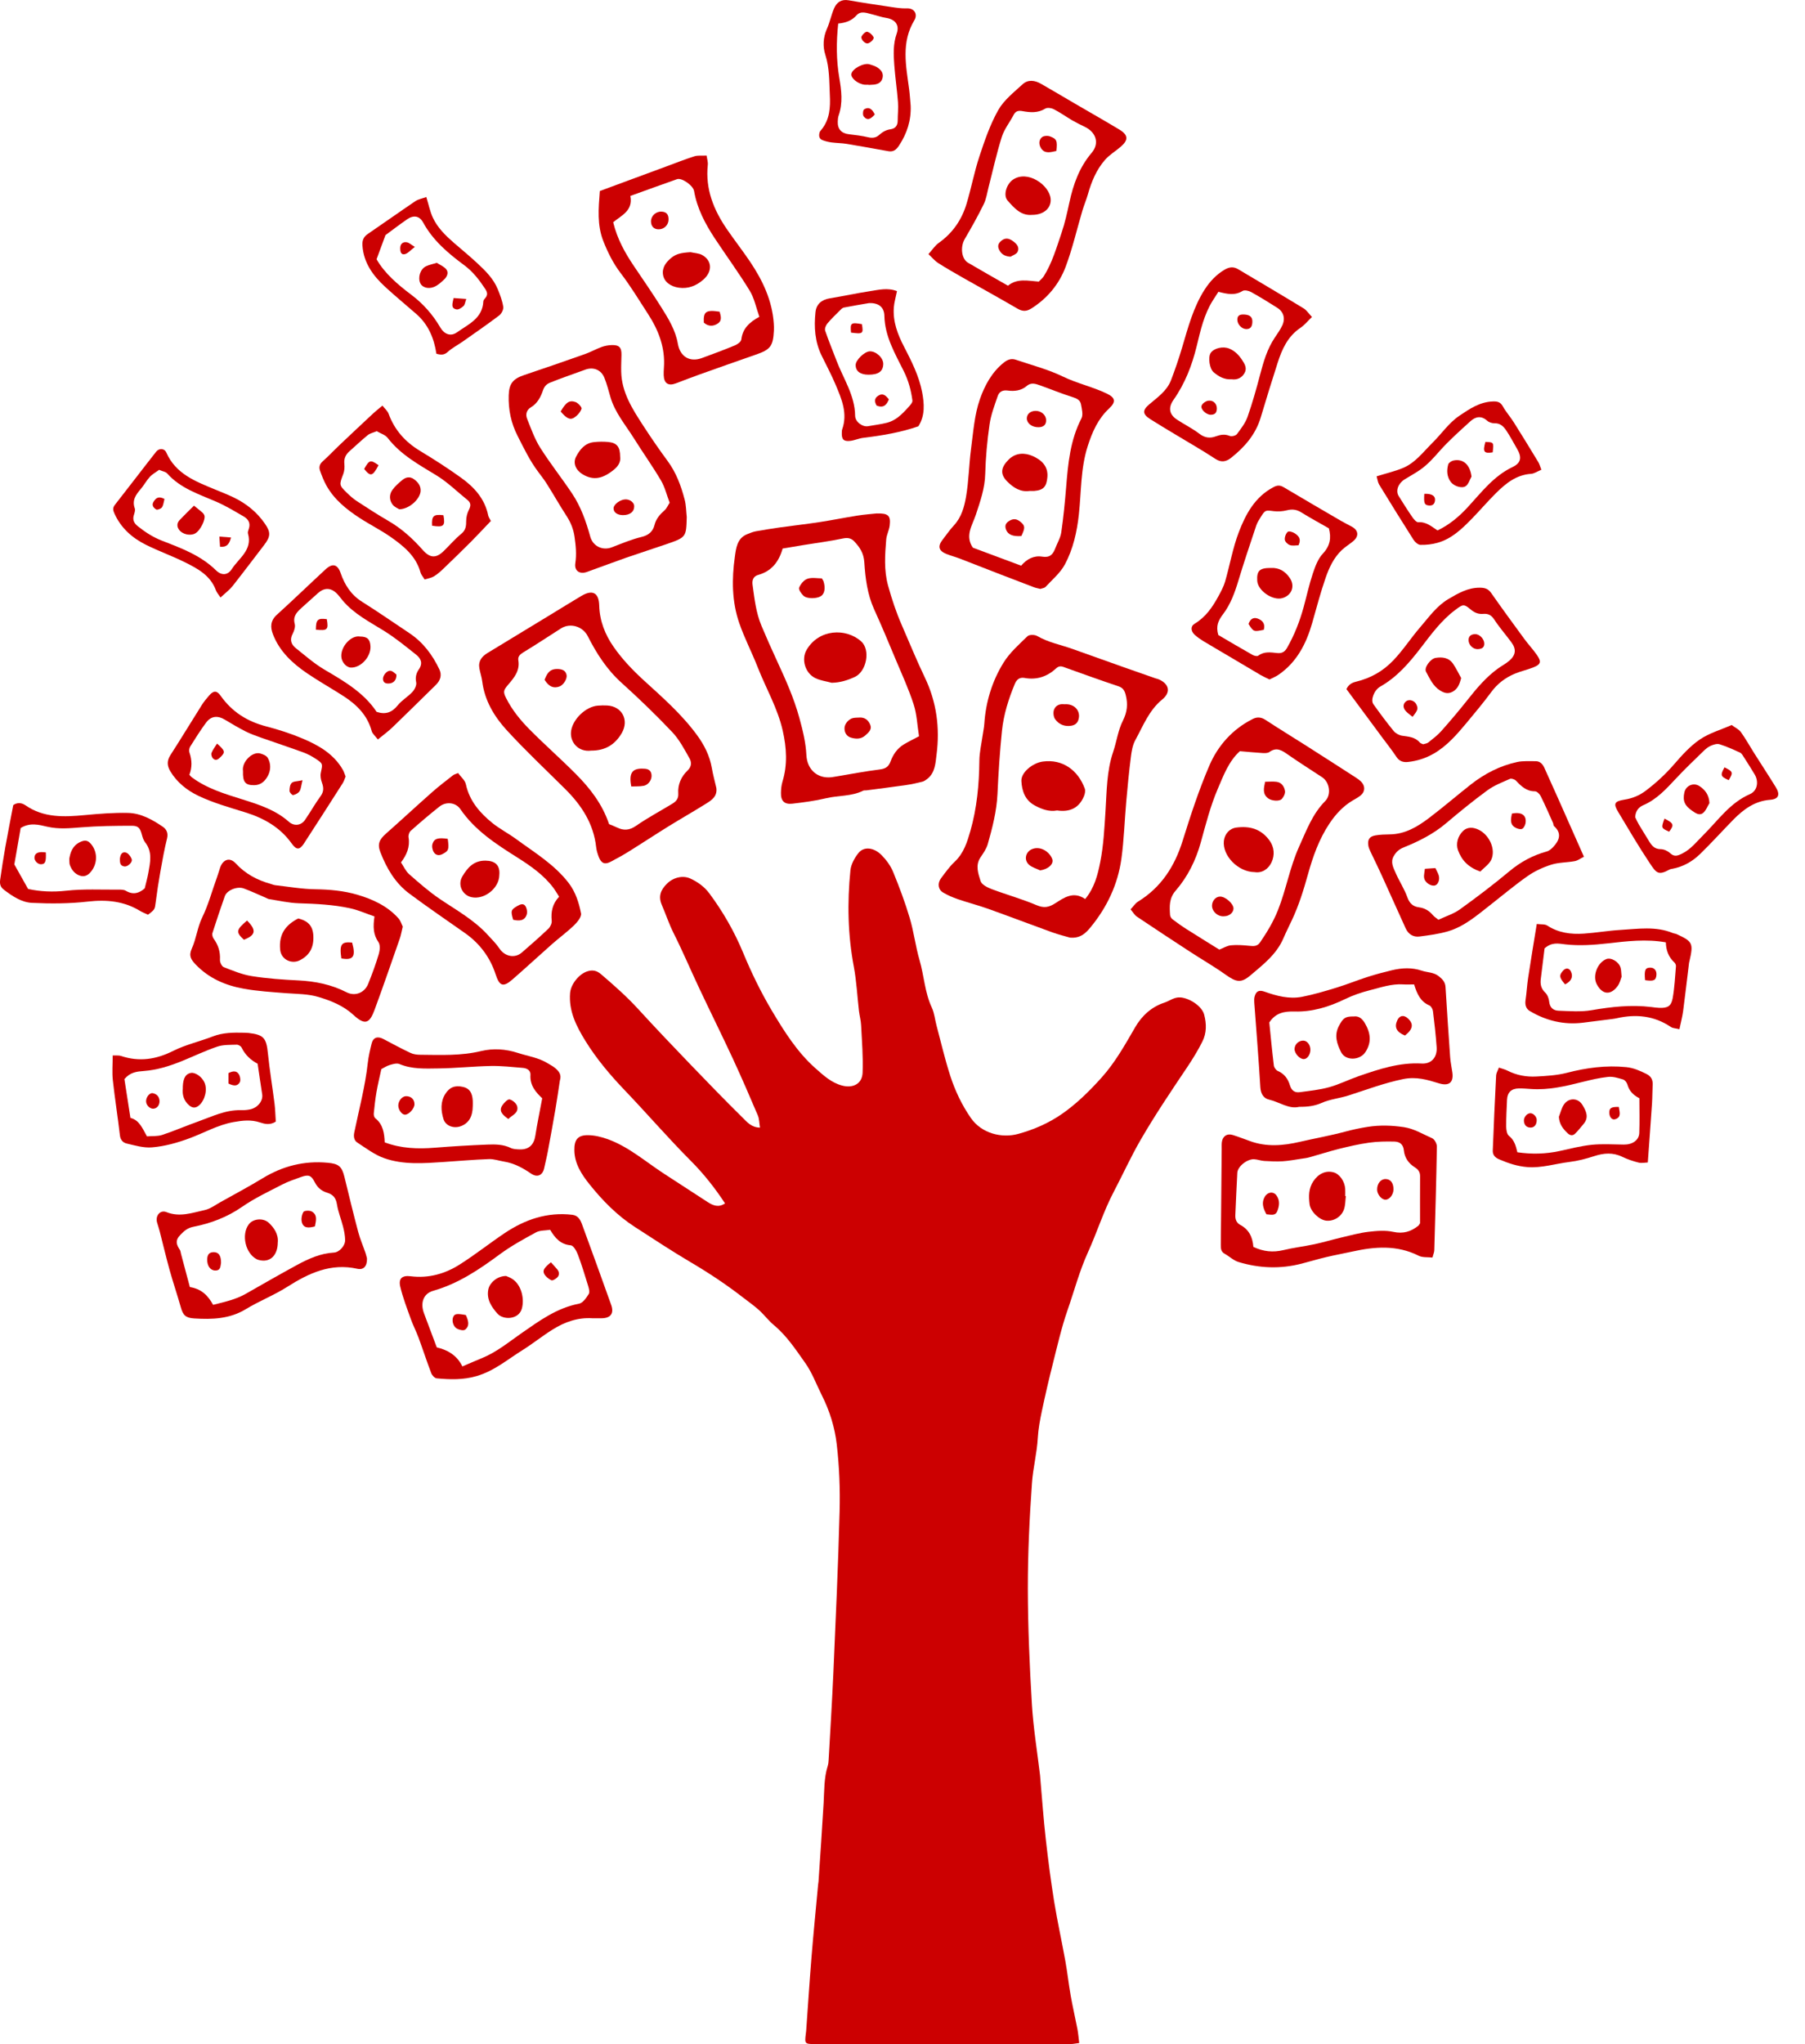 <svg width="53" height="60" viewBox="0 0 53 60" fill="none" xmlns="http://www.w3.org/2000/svg">
<path fill-rule="evenodd" clip-rule="evenodd" d="M21.289 35.322C20.992 34.871 20.67 34.462 20.294 34.084C19.622 33.41 19 32.688 18.342 32C17.913 31.551 17.515 31.08 17.189 30.553C16.924 30.123 16.695 29.676 16.74 29.143C16.762 28.892 16.995 28.597 17.234 28.515C17.392 28.46 17.519 28.484 17.649 28.596C18.029 28.921 18.403 29.251 18.742 29.621C19.247 30.174 19.764 30.715 20.283 31.255C20.787 31.78 21.293 32.301 21.811 32.812C21.937 32.936 22.064 33.094 22.316 33.098C22.293 32.965 22.296 32.841 22.251 32.737C22.013 32.177 21.771 31.618 21.515 31.066C21.196 30.38 20.859 29.702 20.536 29.017C20.28 28.475 20.047 27.922 19.777 27.386C19.643 27.118 19.551 26.835 19.433 26.563C19.322 26.306 19.404 26.116 19.582 25.94C19.772 25.751 20.053 25.687 20.27 25.787C20.491 25.889 20.683 26.028 20.83 26.225C21.229 26.762 21.558 27.334 21.817 27.956C22.061 28.546 22.343 29.126 22.669 29.674C23.031 30.28 23.41 30.886 23.95 31.362C24.182 31.567 24.408 31.778 24.723 31.863C25.04 31.949 25.314 31.818 25.328 31.49C25.348 31.027 25.308 30.561 25.285 30.097C25.279 29.956 25.239 29.818 25.222 29.678C25.172 29.246 25.151 28.809 25.072 28.383C24.894 27.44 24.874 26.494 24.971 25.545C24.989 25.368 25.092 25.182 25.206 25.039C25.365 24.839 25.659 24.868 25.891 25.105C26.027 25.244 26.151 25.414 26.225 25.593C26.407 26.036 26.576 26.487 26.712 26.945C26.833 27.35 26.882 27.775 27 28.181C27.135 28.643 27.153 29.133 27.362 29.578C27.437 29.738 27.452 29.927 27.499 30.101C27.631 30.596 27.746 31.096 27.904 31.582C28.045 32.017 28.243 32.434 28.506 32.814C28.824 33.274 29.419 33.415 29.897 33.283C30.358 33.157 30.787 32.968 31.17 32.705C31.604 32.406 31.982 32.033 32.338 31.638C32.744 31.188 33.032 30.669 33.334 30.149C33.52 29.827 33.804 29.555 34.189 29.43C34.348 29.378 34.478 29.26 34.669 29.277C34.932 29.301 35.294 29.532 35.358 29.783C35.428 30.05 35.434 30.32 35.302 30.58C35.172 30.837 35.023 31.08 34.862 31.321C34.389 32.025 33.914 32.728 33.488 33.465C33.203 33.958 32.97 34.474 32.706 34.976C32.403 35.551 32.212 36.173 31.944 36.761C31.694 37.311 31.543 37.891 31.346 38.456C31.169 38.965 31.049 39.495 30.917 40.018C30.798 40.486 30.69 40.956 30.59 41.428C30.536 41.684 30.488 41.945 30.473 42.205C30.448 42.651 30.333 43.087 30.302 43.527C30.229 44.558 30.179 45.593 30.18 46.627C30.182 47.762 30.232 48.898 30.3 50.031C30.342 50.726 30.457 51.417 30.539 52.109C30.545 52.16 30.547 52.21 30.551 52.261C30.602 52.835 30.642 53.411 30.707 53.983C30.776 54.595 30.855 55.207 30.953 55.815C31.048 56.4 31.177 56.979 31.282 57.562C31.343 57.9 31.379 58.241 31.439 58.579C31.497 58.906 31.573 59.23 31.636 59.556C31.66 59.683 31.67 59.813 31.689 59.967C31.59 59.979 31.515 59.997 31.439 59.997C28.934 59.999 26.428 59.999 23.922 59.998C23.633 59.998 23.625 59.984 23.66 59.706C23.664 59.676 23.669 59.646 23.671 59.615C23.724 58.888 23.77 58.16 23.829 57.434C23.887 56.728 23.957 56.023 24.022 55.318C24.025 55.287 24.032 55.257 24.034 55.227C24.085 54.459 24.14 53.691 24.184 52.922C24.205 52.558 24.192 52.191 24.304 51.837C24.322 51.78 24.328 51.718 24.331 51.657C24.379 50.807 24.432 49.957 24.47 49.107C24.538 47.527 24.612 45.947 24.653 44.366C24.67 43.709 24.645 43.045 24.569 42.393C24.512 41.899 24.362 41.413 24.134 40.96C23.972 40.639 23.847 40.291 23.641 40.002C23.366 39.615 23.103 39.211 22.729 38.9C22.568 38.767 22.441 38.594 22.285 38.453C22.138 38.32 21.973 38.206 21.815 38.083C21.326 37.704 20.813 37.363 20.279 37.049C19.722 36.721 19.182 36.363 18.638 36.012C18.12 35.677 17.692 35.239 17.31 34.763C17.082 34.478 16.87 34.16 16.865 33.764C16.86 33.454 16.963 33.318 17.264 33.32C17.459 33.322 17.662 33.371 17.847 33.438C18.466 33.663 18.958 34.101 19.501 34.453C19.928 34.73 20.353 35.009 20.78 35.284C20.937 35.385 21.101 35.453 21.289 35.322Z" fill="#CC0001"/>
<path fill-rule="evenodd" clip-rule="evenodd" d="M25.739 15.071C26.084 15.063 26.158 15.133 26.124 15.424C26.108 15.562 26.034 15.694 26.022 15.833C25.985 16.285 25.952 16.734 26.076 17.188C26.186 17.586 26.315 17.974 26.48 18.351C26.703 18.862 26.913 19.38 27.154 19.882C27.502 20.605 27.601 21.366 27.5 22.147C27.469 22.39 27.462 22.678 27.231 22.86C27.186 22.895 27.135 22.932 27.081 22.945C26.925 22.985 26.767 23.02 26.608 23.043C26.218 23.099 25.827 23.148 25.437 23.199C25.407 23.203 25.372 23.195 25.346 23.208C25.002 23.38 24.615 23.344 24.252 23.431C23.929 23.508 23.597 23.551 23.267 23.59C23.031 23.617 22.926 23.509 22.931 23.273C22.933 23.162 22.944 23.048 22.976 22.942C23.127 22.445 23.097 21.955 22.984 21.451C22.835 20.787 22.492 20.207 22.248 19.585C22.078 19.149 21.859 18.732 21.707 18.29C21.488 17.657 21.484 16.993 21.578 16.338C21.612 16.1 21.639 15.801 21.936 15.681C22.019 15.647 22.104 15.612 22.192 15.595C22.43 15.552 22.669 15.514 22.909 15.48C23.289 15.427 23.671 15.385 24.05 15.327C24.429 15.269 24.805 15.193 25.183 15.133C25.383 15.101 25.586 15.088 25.739 15.071ZM22.981 16.101C22.866 16.503 22.647 16.768 22.263 16.875C22.116 16.915 22.08 17.037 22.097 17.162C22.153 17.57 22.197 17.983 22.359 18.368C22.502 18.708 22.651 19.045 22.806 19.379C23.06 19.929 23.312 20.484 23.473 21.078C23.572 21.439 23.66 21.795 23.678 22.165C23.7 22.589 24.002 22.863 24.42 22.813C24.47 22.807 24.52 22.797 24.57 22.789C24.987 22.72 25.402 22.639 25.821 22.587C25.993 22.566 26.088 22.517 26.151 22.346C26.223 22.15 26.344 21.971 26.529 21.856C26.671 21.769 26.822 21.698 26.985 21.611C26.933 21.284 26.922 20.964 26.826 20.671C26.679 20.218 26.478 19.782 26.293 19.341C26.09 18.855 25.887 18.367 25.668 17.887C25.468 17.447 25.409 16.973 25.379 16.507C25.361 16.232 25.244 16.062 25.081 15.889C24.995 15.798 24.893 15.776 24.753 15.805C24.38 15.884 24 15.933 23.622 15.994C23.405 16.029 23.189 16.066 22.981 16.101Z" fill="#CC0001"/>
<path fill-rule="evenodd" clip-rule="evenodd" d="M31.416 27.521C31.281 27.481 31.085 27.434 30.896 27.366C30.267 27.139 29.643 26.9 29.013 26.675C28.721 26.571 28.419 26.494 28.125 26.393C27.976 26.342 27.827 26.278 27.691 26.197C27.544 26.11 27.521 25.924 27.632 25.778C27.759 25.609 27.883 25.433 28.036 25.29C28.299 25.043 28.399 24.716 28.492 24.395C28.685 23.721 28.75 23.028 28.757 22.326C28.759 22.086 28.816 21.846 28.85 21.606C28.866 21.486 28.894 21.366 28.902 21.246C28.945 20.601 29.131 19.993 29.467 19.45C29.648 19.157 29.92 18.918 30.171 18.674C30.222 18.624 30.382 18.626 30.454 18.668C30.78 18.858 31.147 18.925 31.494 19.049C31.983 19.224 32.472 19.398 32.962 19.572C33.283 19.685 33.605 19.797 33.927 19.91C33.965 19.923 34.005 19.93 34.041 19.947C34.337 20.088 34.38 20.324 34.126 20.532C33.737 20.85 33.565 21.306 33.336 21.725C33.256 21.87 33.227 22.051 33.206 22.219C33.151 22.65 33.109 23.083 33.071 23.516C33.02 24.081 33.005 24.649 32.927 25.21C32.823 25.957 32.507 26.626 32.029 27.209C31.893 27.376 31.734 27.55 31.416 27.521ZM31.864 26.389C32.138 26.056 32.231 25.682 32.305 25.311C32.404 24.816 32.428 24.31 32.461 23.804C32.498 23.224 32.494 22.634 32.685 22.071C32.788 21.768 32.828 21.437 32.97 21.156C33.101 20.896 33.122 20.664 33.054 20.397C33.021 20.269 32.975 20.188 32.836 20.142C32.295 19.962 31.759 19.767 31.222 19.575C31.135 19.544 31.073 19.56 31.005 19.623C30.744 19.863 30.436 19.964 30.084 19.899C29.931 19.871 29.847 19.957 29.8 20.069C29.614 20.515 29.469 20.976 29.42 21.456C29.357 22.07 29.317 22.687 29.289 23.303C29.265 23.812 29.139 24.298 29.002 24.781C28.962 24.919 28.871 25.045 28.789 25.168C28.633 25.401 28.725 25.643 28.793 25.863C28.824 25.965 28.992 26.049 29.115 26.096C29.553 26.261 30.007 26.386 30.437 26.569C30.657 26.662 30.798 26.633 30.989 26.511C31.245 26.347 31.521 26.149 31.864 26.389Z" fill="#CC0001"/>
<path fill-rule="evenodd" clip-rule="evenodd" d="M21.034 23.128C21.067 23.375 20.897 23.487 20.734 23.588C20.364 23.82 19.984 24.035 19.613 24.265C19.224 24.506 18.843 24.758 18.455 24.999C18.286 25.105 18.11 25.2 17.934 25.293C17.762 25.385 17.657 25.345 17.583 25.158C17.547 25.064 17.516 24.965 17.505 24.865C17.429 24.177 17.077 23.638 16.6 23.164C16.02 22.587 15.422 22.027 14.872 21.425C14.509 21.027 14.23 20.561 14.16 20.002C14.144 19.872 14.099 19.747 14.076 19.618C14.038 19.409 14.145 19.27 14.313 19.168C14.943 18.785 15.572 18.403 16.202 18.02C16.49 17.845 16.777 17.666 17.067 17.494C17.395 17.298 17.585 17.392 17.595 17.776C17.607 18.227 17.77 18.632 18.015 18.983C18.262 19.34 18.57 19.664 18.891 19.958C19.452 20.47 20.025 20.97 20.473 21.586C20.677 21.866 20.84 22.184 20.901 22.541C20.935 22.738 20.989 22.932 21.034 23.128ZM17.884 24.19C17.965 24.224 18.041 24.252 18.113 24.287C18.311 24.384 18.481 24.375 18.676 24.24C19.018 24.003 19.388 23.806 19.745 23.589C19.853 23.523 19.926 23.44 19.916 23.295C19.897 23.028 20.003 22.793 20.189 22.616C20.316 22.496 20.306 22.367 20.247 22.262C20.095 21.992 19.946 21.707 19.736 21.486C19.263 20.987 18.767 20.508 18.256 20.047C17.821 19.657 17.517 19.183 17.258 18.672C17.113 18.387 16.747 18.272 16.473 18.445C16.103 18.679 15.74 18.923 15.366 19.148C15.265 19.209 15.201 19.274 15.22 19.384C15.27 19.691 15.093 19.897 14.916 20.103C14.781 20.262 14.769 20.31 14.864 20.497C15.037 20.84 15.278 21.136 15.544 21.405C15.986 21.852 16.459 22.267 16.902 22.712C17.32 23.132 17.684 23.595 17.884 24.19Z" fill="#CC0001"/>
<path fill-rule="evenodd" clip-rule="evenodd" d="M33.197 26.692C33.279 26.605 33.334 26.515 33.415 26.465C34.096 26.046 34.492 25.43 34.727 24.676C34.959 23.932 35.202 23.188 35.509 22.474C35.763 21.881 36.193 21.4 36.787 21.102C36.908 21.041 37.03 21.046 37.156 21.129C37.555 21.391 37.963 21.639 38.365 21.895C38.852 22.205 39.338 22.518 39.823 22.831C39.873 22.863 39.921 22.899 39.964 22.941C40.093 23.068 40.087 23.242 39.945 23.354C39.875 23.409 39.794 23.451 39.717 23.497C39.435 23.665 39.222 23.896 39.039 24.169C38.729 24.632 38.55 25.144 38.402 25.675C38.277 26.126 38.137 26.575 37.937 27.001C37.853 27.18 37.763 27.358 37.685 27.54C37.485 28.009 37.093 28.31 36.723 28.624C36.439 28.865 36.302 28.832 35.98 28.604C35.647 28.367 35.291 28.163 34.949 27.94C34.424 27.598 33.901 27.254 33.382 26.905C33.312 26.858 33.267 26.774 33.197 26.692ZM36.406 22.049C36.077 22.347 35.925 22.764 35.759 23.151C35.543 23.654 35.406 24.192 35.26 24.722C35.113 25.253 34.875 25.734 34.518 26.146C34.325 26.369 34.34 26.605 34.356 26.856C34.359 26.9 34.391 26.954 34.427 26.982C34.561 27.084 34.699 27.183 34.841 27.273C35.167 27.48 35.496 27.682 35.802 27.873C35.923 27.826 36.03 27.758 36.143 27.747C36.32 27.73 36.502 27.743 36.68 27.761C36.808 27.774 36.916 27.784 37.001 27.659C37.203 27.363 37.386 27.061 37.521 26.724C37.766 26.111 37.872 25.456 38.146 24.85C38.361 24.376 38.536 23.892 38.912 23.513C39.098 23.326 39.042 22.96 38.825 22.816C38.493 22.598 38.157 22.385 37.83 22.158C37.653 22.035 37.493 21.914 37.272 22.074C37.222 22.11 37.134 22.107 37.064 22.103C36.854 22.09 36.644 22.069 36.406 22.049Z" fill="#CC0001"/>
<path fill-rule="evenodd" clip-rule="evenodd" d="M42.061 36.912C41.922 36.896 41.77 36.916 41.657 36.859C41.022 36.539 40.37 36.589 39.709 36.736C39.454 36.793 39.196 36.838 38.942 36.899C38.699 36.956 38.46 37.029 38.218 37.091C37.596 37.252 36.975 37.228 36.364 37.042C36.218 36.997 36.096 36.876 35.957 36.799C35.847 36.738 35.846 36.637 35.846 36.537C35.845 36.304 35.851 36.071 35.853 35.837C35.86 35.138 35.866 34.438 35.872 33.738C35.873 33.667 35.868 33.595 35.877 33.525C35.898 33.351 36.03 33.262 36.198 33.315C36.37 33.368 36.538 33.434 36.707 33.495C37.192 33.671 37.679 33.629 38.169 33.515C38.609 33.413 39.056 33.335 39.492 33.218C39.716 33.158 39.936 33.11 40.166 33.075C40.522 33.02 40.867 33.032 41.22 33.084C41.527 33.13 41.78 33.292 42.053 33.41C42.123 33.441 42.192 33.572 42.191 33.655C42.174 34.668 42.144 35.682 42.115 36.695C42.114 36.754 42.087 36.812 42.061 36.912ZM36.802 36.599C37.102 36.741 37.383 36.765 37.682 36.694C37.985 36.621 38.297 36.585 38.601 36.52C38.867 36.463 39.127 36.384 39.392 36.322C39.654 36.26 39.917 36.188 40.184 36.156C40.424 36.128 40.679 36.107 40.91 36.158C41.204 36.222 41.431 36.151 41.649 35.976C41.657 35.97 41.661 35.96 41.697 35.906C41.697 35.476 41.695 35.001 41.698 34.526C41.7 34.398 41.639 34.323 41.536 34.259C41.356 34.146 41.242 33.974 41.222 33.769C41.204 33.583 41.095 33.513 40.948 33.508C40.697 33.501 40.442 33.506 40.194 33.541C39.895 33.583 39.6 33.652 39.307 33.725C39.016 33.798 38.731 33.891 38.442 33.971C38.365 33.993 38.284 34.001 38.204 34.013C38.024 34.039 37.844 34.075 37.664 34.086C37.483 34.097 37.302 34.088 37.121 34.077C37.021 34.071 36.923 34.031 36.823 34.026C36.619 34.017 36.342 34.238 36.331 34.423C36.307 34.837 36.293 35.252 36.273 35.667C36.267 35.79 36.307 35.894 36.414 35.951C36.67 36.087 36.781 36.307 36.802 36.599Z" fill="#CC0001"/>
<path fill-rule="evenodd" clip-rule="evenodd" d="M20.165 15.176C20.149 15.77 20.15 15.772 19.555 15.977C19.166 16.111 18.774 16.235 18.386 16.37C18 16.505 17.619 16.651 17.234 16.788C17.021 16.864 16.86 16.757 16.893 16.534C16.933 16.267 16.907 16.011 16.869 15.749C16.836 15.526 16.756 15.33 16.633 15.141C16.437 14.84 16.26 14.527 16.069 14.223C15.99 14.096 15.899 13.977 15.809 13.858C15.56 13.529 15.384 13.161 15.198 12.795C15.004 12.415 14.925 12.022 14.937 11.604C14.947 11.263 15.063 11.119 15.385 11.011C15.984 10.81 16.581 10.603 17.176 10.393C17.343 10.334 17.5 10.245 17.667 10.184C17.761 10.15 17.865 10.132 17.964 10.129C18.183 10.123 18.253 10.2 18.248 10.42C18.245 10.582 18.236 10.744 18.24 10.905C18.252 11.517 18.571 12.008 18.888 12.496C19.115 12.846 19.352 13.191 19.6 13.527C19.855 13.87 19.998 14.261 20.104 14.666C20.147 14.83 20.146 15.006 20.165 15.176ZM19.663 14.756C19.577 14.529 19.523 14.298 19.408 14.103C19.161 13.684 18.877 13.287 18.619 12.874C18.372 12.478 18.06 12.119 17.925 11.659C17.868 11.467 17.821 11.27 17.745 11.086C17.645 10.844 17.41 10.76 17.167 10.857C17.139 10.868 17.11 10.877 17.081 10.888C16.773 11 16.462 11.107 16.158 11.229C16.062 11.267 15.987 11.328 15.944 11.456C15.88 11.647 15.782 11.84 15.591 11.954C15.455 12.035 15.427 12.167 15.479 12.297C15.595 12.584 15.698 12.882 15.862 13.141C16.154 13.603 16.495 14.032 16.799 14.487C17.056 14.872 17.209 15.307 17.332 15.752C17.41 16.036 17.697 16.168 17.962 16.066C18.252 15.955 18.541 15.832 18.84 15.76C19.049 15.71 19.171 15.596 19.217 15.415C19.264 15.223 19.378 15.1 19.515 14.977C19.575 14.925 19.607 14.842 19.663 14.756Z" fill="#CC0001"/>
<path fill-rule="evenodd" clip-rule="evenodd" d="M30.548 17.286C30.477 17.268 30.416 17.258 30.36 17.237C30.033 17.113 29.707 16.988 29.381 16.862C28.981 16.707 28.583 16.55 28.183 16.396C28.052 16.346 27.916 16.311 27.787 16.259C27.562 16.168 27.528 16.036 27.673 15.848C27.784 15.704 27.887 15.553 28.01 15.421C28.232 15.182 28.314 14.877 28.366 14.58C28.446 14.113 28.452 13.634 28.514 13.164C28.579 12.675 28.613 12.169 28.775 11.71C28.912 11.319 29.121 10.926 29.471 10.646C29.586 10.553 29.697 10.515 29.829 10.56C30.293 10.717 30.773 10.841 31.21 11.053C31.628 11.255 32.079 11.352 32.494 11.55C32.751 11.673 32.777 11.793 32.565 11.992C32.24 12.295 32.075 12.673 31.939 13.093C31.728 13.749 31.752 14.427 31.679 15.095C31.623 15.612 31.511 16.113 31.269 16.566C31.135 16.816 30.899 17.012 30.702 17.225C30.667 17.263 30.596 17.268 30.548 17.286ZM29.984 16.604C30.152 16.405 30.363 16.3 30.602 16.339C30.824 16.375 30.917 16.276 30.984 16.099C31.044 15.941 31.138 15.789 31.162 15.626C31.226 15.186 31.269 14.743 31.305 14.3C31.361 13.606 31.424 12.918 31.754 12.281C31.81 12.175 31.766 12.006 31.742 11.871C31.719 11.74 31.614 11.693 31.486 11.653C31.171 11.555 30.866 11.428 30.555 11.317C30.422 11.27 30.282 11.214 30.154 11.325C29.986 11.47 29.785 11.49 29.582 11.463C29.434 11.444 29.338 11.503 29.297 11.623C29.203 11.897 29.097 12.174 29.056 12.459C28.987 12.939 28.942 13.425 28.929 13.91C28.919 14.333 28.782 14.718 28.654 15.107C28.549 15.425 28.328 15.723 28.565 16.075C29.024 16.246 29.492 16.42 29.984 16.604Z" fill="#CC0001"/>
<path fill-rule="evenodd" clip-rule="evenodd" d="M27.262 7.459C27.379 7.329 27.455 7.207 27.563 7.131C27.972 6.842 28.24 6.452 28.381 5.981C28.52 5.52 28.608 5.044 28.759 4.588C28.912 4.125 29.073 3.654 29.311 3.232C29.477 2.938 29.77 2.709 30.027 2.473C30.184 2.329 30.386 2.355 30.566 2.459C30.903 2.652 31.237 2.851 31.573 3.047C32.002 3.297 32.435 3.543 32.861 3.799C33.13 3.96 33.141 4.107 32.907 4.308C32.756 4.438 32.577 4.543 32.447 4.692C32.193 4.981 32.049 5.333 31.944 5.702C31.898 5.864 31.831 6.02 31.783 6.181C31.62 6.73 31.492 7.292 31.292 7.827C31.101 8.338 30.758 8.755 30.285 9.054C30.137 9.147 30.022 9.145 29.872 9.057C29.338 8.745 28.796 8.448 28.259 8.143C28.017 8.005 27.776 7.867 27.543 7.718C27.453 7.66 27.382 7.572 27.262 7.459ZM30.501 8.266C30.553 8.211 30.611 8.167 30.647 8.11C30.894 7.718 31.02 7.275 31.168 6.842C31.268 6.549 31.335 6.243 31.401 5.939C31.516 5.407 31.693 4.91 32.055 4.485C32.289 4.209 32.187 3.884 31.855 3.724C31.73 3.663 31.604 3.602 31.483 3.532C31.304 3.427 31.134 3.304 30.949 3.209C30.877 3.171 30.753 3.151 30.693 3.188C30.474 3.323 30.25 3.303 30.018 3.261C29.909 3.242 29.825 3.255 29.766 3.367C29.652 3.587 29.488 3.789 29.415 4.021C29.261 4.507 29.153 5.009 29.025 5.503C28.983 5.669 28.959 5.844 28.885 5.994C28.714 6.342 28.524 6.681 28.328 7.015C28.194 7.242 28.227 7.596 28.424 7.712C28.809 7.939 29.198 8.158 29.597 8.386C29.872 8.16 30.19 8.244 30.501 8.266Z" fill="#CC0001"/>
<path fill-rule="evenodd" clip-rule="evenodd" d="M17.613 5.607C17.961 5.478 18.29 5.356 18.619 5.235C18.937 5.117 19.255 5 19.572 4.883C19.844 4.783 20.114 4.675 20.389 4.588C20.491 4.556 20.608 4.573 20.748 4.566C20.762 4.668 20.792 4.756 20.783 4.84C20.707 5.552 20.957 6.166 21.35 6.736C21.57 7.056 21.81 7.363 22.027 7.685C22.394 8.233 22.673 8.818 22.72 9.49C22.725 9.561 22.728 9.632 22.724 9.703C22.7 10.165 22.622 10.262 22.186 10.412C21.636 10.603 21.088 10.797 20.54 10.992C20.306 11.076 20.074 11.166 19.841 11.254C19.621 11.336 19.496 11.251 19.488 11.011C19.486 10.94 19.489 10.869 19.494 10.798C19.538 10.21 19.338 9.693 19.025 9.212C18.765 8.81 18.516 8.399 18.226 8.019C18.004 7.728 17.849 7.415 17.716 7.079C17.53 6.607 17.573 6.128 17.613 5.607ZM18.509 5.751C18.596 6.188 18.239 6.327 18.005 6.524C18.125 7.018 18.353 7.425 18.617 7.815C18.885 8.212 19.157 8.605 19.411 9.01C19.623 9.347 19.835 9.689 19.904 10.091C19.969 10.466 20.25 10.64 20.606 10.511C20.933 10.392 21.259 10.27 21.581 10.137C21.657 10.105 21.761 10.029 21.768 9.964C21.805 9.639 22.011 9.455 22.297 9.298C22.203 9.034 22.151 8.758 22.014 8.533C21.693 8.008 21.327 7.51 20.987 6.995C20.706 6.568 20.469 6.12 20.38 5.607C20.352 5.443 20.017 5.211 19.881 5.259C19.438 5.415 18.997 5.575 18.509 5.751Z" fill="#CC0001"/>
<path fill-rule="evenodd" clip-rule="evenodd" d="M16.439 31.72C16.399 31.982 16.358 32.271 16.309 32.559C16.237 32.976 16.162 33.391 16.084 33.807C16.055 33.965 16.013 34.121 15.981 34.279C15.937 34.499 15.779 34.575 15.591 34.446C15.347 34.279 15.094 34.142 14.799 34.095C14.651 34.071 14.502 34.016 14.355 34.022C13.912 34.038 13.469 34.078 13.026 34.107C12.44 34.146 11.847 34.194 11.284 33.996C11 33.896 10.747 33.703 10.49 33.535C10.396 33.474 10.377 33.361 10.403 33.237C10.544 32.558 10.724 31.886 10.8 31.194C10.821 31.005 10.866 30.817 10.912 30.631C10.957 30.45 11.087 30.407 11.257 30.497C11.52 30.637 11.783 30.778 12.052 30.905C12.14 30.947 12.248 30.96 12.347 30.96C12.942 30.965 13.536 30.994 14.128 30.851C14.478 30.767 14.845 30.788 15.207 30.906C15.5 31.001 15.812 31.043 16.081 31.209C16.157 31.257 16.241 31.297 16.308 31.356C16.407 31.443 16.498 31.542 16.439 31.72ZM15.921 32.238C15.742 32.068 15.554 31.866 15.576 31.547C15.585 31.421 15.473 31.354 15.352 31.345C15.04 31.32 14.726 31.283 14.414 31.289C13.898 31.299 13.382 31.355 12.866 31.361C12.486 31.366 12.098 31.387 11.729 31.232C11.65 31.198 11.532 31.234 11.439 31.262C11.347 31.29 11.263 31.348 11.197 31.381C11.146 31.62 11.092 31.835 11.055 32.053C11.019 32.261 10.996 32.473 10.975 32.684C10.971 32.73 10.988 32.797 11.02 32.823C11.249 33.005 11.285 33.262 11.296 33.531C11.782 33.713 12.27 33.728 12.768 33.688C13.282 33.646 13.797 33.617 14.312 33.596C14.542 33.587 14.776 33.588 14.996 33.695C15.074 33.733 15.174 33.735 15.264 33.738C15.533 33.745 15.678 33.6 15.719 33.335C15.774 32.979 15.849 32.626 15.921 32.238Z" fill="#CC0001"/>
<path fill-rule="evenodd" clip-rule="evenodd" d="M11.826 27.198C11.793 27.334 11.775 27.445 11.739 27.549C11.495 28.247 11.255 28.946 10.999 29.64C10.855 30.031 10.723 30.109 10.382 29.794C10.089 29.524 9.737 29.38 9.36 29.266C9.043 29.17 8.722 29.177 8.4 29.152C7.986 29.119 7.57 29.095 7.163 29.022C6.625 28.927 6.135 28.718 5.745 28.31C5.61 28.168 5.534 28.058 5.632 27.842C5.764 27.552 5.797 27.217 5.936 26.932C6.122 26.551 6.227 26.145 6.371 25.752C6.405 25.658 6.431 25.562 6.463 25.468C6.549 25.222 6.748 25.154 6.921 25.342C7.204 25.649 7.548 25.833 7.941 25.942C7.99 25.956 8.037 25.978 8.086 25.983C8.478 26.027 8.87 26.097 9.263 26.102C9.682 26.108 10.1 26.147 10.492 26.262C10.938 26.393 11.376 26.591 11.7 26.956C11.764 27.027 11.792 27.131 11.826 27.198ZM10.996 26.9C10.749 26.815 10.52 26.712 10.28 26.66C9.785 26.552 9.28 26.529 8.773 26.513C8.483 26.504 8.194 26.436 7.904 26.392C7.866 26.386 7.83 26.362 7.793 26.346C7.582 26.256 7.374 26.158 7.16 26.079C6.961 26.006 6.661 26.132 6.601 26.306C6.475 26.665 6.353 27.025 6.238 27.387C6.223 27.434 6.242 27.508 6.272 27.55C6.408 27.737 6.472 27.937 6.459 28.171C6.454 28.244 6.512 28.366 6.572 28.389C6.841 28.494 7.115 28.608 7.398 28.652C7.847 28.723 8.303 28.755 8.757 28.777C9.256 28.802 9.729 28.897 10.177 29.126C10.425 29.253 10.705 29.142 10.81 28.881C10.926 28.593 11.034 28.301 11.122 28.004C11.155 27.896 11.169 27.736 11.113 27.655C10.96 27.434 10.95 27.207 10.996 26.9Z" fill="#CC0001"/>
<path fill-rule="evenodd" clip-rule="evenodd" d="M46.509 25.147C46.411 25.196 46.33 25.259 46.24 25.276C46.012 25.319 45.771 25.311 45.554 25.379C45.312 25.455 45.07 25.566 44.862 25.71C44.478 25.978 44.119 26.282 43.749 26.571C43.364 26.872 42.991 27.198 42.511 27.338C42.242 27.416 41.96 27.453 41.681 27.489C41.494 27.513 41.351 27.42 41.272 27.244C41.034 26.718 40.798 26.19 40.558 25.664C40.456 25.439 40.344 25.217 40.239 24.993C40.214 24.939 40.188 24.882 40.179 24.824C40.15 24.646 40.209 24.552 40.385 24.521C40.524 24.497 40.668 24.493 40.809 24.491C41.254 24.485 41.615 24.271 41.951 24.017C42.372 23.699 42.772 23.353 43.187 23.027C43.591 22.71 44.042 22.476 44.547 22.367C44.722 22.329 44.909 22.346 45.091 22.343C45.219 22.341 45.298 22.431 45.343 22.529C45.616 23.128 45.881 23.731 46.148 24.333C46.261 24.586 46.373 24.84 46.509 25.147ZM42.236 26.997C42.46 26.892 42.687 26.822 42.87 26.69C43.364 26.334 43.85 25.966 44.317 25.576C44.647 25.3 45.007 25.105 45.419 24.992C45.489 24.973 45.556 24.915 45.608 24.86C45.79 24.664 45.867 24.459 45.628 24.245C45.61 24.228 45.615 24.186 45.603 24.159C45.484 23.894 45.369 23.628 45.24 23.369C45.209 23.306 45.129 23.227 45.071 23.227C44.821 23.227 44.669 23.079 44.515 22.916C44.476 22.875 44.381 22.843 44.336 22.862C44.109 22.962 43.871 23.054 43.674 23.198C43.257 23.503 42.857 23.83 42.463 24.163C42.092 24.478 41.664 24.693 41.222 24.871C41.074 24.93 40.994 25.007 40.923 25.13C40.822 25.308 40.912 25.465 40.977 25.616C41.083 25.862 41.236 26.089 41.325 26.34C41.39 26.52 41.492 26.61 41.666 26.632C41.836 26.654 41.966 26.734 42.075 26.863C42.117 26.912 42.175 26.947 42.236 26.997Z" fill="#CC0001"/>
<path fill-rule="evenodd" clip-rule="evenodd" d="M17.393 38.694C16.964 38.666 16.579 38.804 16.225 39.026C15.922 39.215 15.642 39.442 15.34 39.631C14.902 39.904 14.508 40.243 13.992 40.392C13.6 40.506 13.215 40.494 12.824 40.458C12.764 40.453 12.687 40.37 12.663 40.306C12.531 39.961 12.417 39.609 12.289 39.261C12.22 39.075 12.127 38.898 12.061 38.711C11.95 38.401 11.83 38.091 11.754 37.772C11.695 37.527 11.806 37.429 12.058 37.461C12.582 37.526 13.063 37.392 13.495 37.118C13.947 36.832 14.368 36.498 14.812 36.199C15.413 35.795 16.067 35.57 16.805 35.657C16.979 35.678 17.042 35.809 17.09 35.937C17.38 36.723 17.663 37.512 17.946 38.301C18.035 38.551 17.933 38.691 17.666 38.694C17.575 38.695 17.484 38.694 17.393 38.694ZM16.154 36.098C16.011 36.121 15.854 36.11 15.738 36.173C15.372 36.372 15.002 36.575 14.668 36.822C14.065 37.267 13.453 37.68 12.72 37.888C12.432 37.969 12.336 38.242 12.449 38.547C12.57 38.874 12.695 39.201 12.825 39.549C13.14 39.621 13.419 39.781 13.577 40.108C13.787 40.019 13.968 39.938 14.151 39.864C14.583 39.689 14.939 39.392 15.316 39.13C15.84 38.766 16.353 38.39 17.004 38.266C17.115 38.244 17.218 38.094 17.288 37.98C17.323 37.924 17.291 37.814 17.267 37.735C17.173 37.428 17.08 37.121 16.967 36.822C16.927 36.717 16.838 36.559 16.761 36.553C16.459 36.527 16.299 36.341 16.154 36.098Z" fill="#CC0001"/>
<path fill-rule="evenodd" clip-rule="evenodd" d="M13.451 22.691C13.529 22.8 13.653 22.899 13.679 23.019C13.785 23.509 14.088 23.858 14.457 24.157C14.674 24.332 14.927 24.461 15.152 24.626C15.697 25.025 16.285 25.377 16.703 25.925C16.9 26.184 16.999 26.498 17.061 26.81C17.08 26.91 16.955 27.064 16.86 27.156C16.658 27.352 16.429 27.519 16.217 27.705C15.823 28.053 15.438 28.41 15.041 28.755C14.767 28.992 14.663 28.937 14.552 28.596C14.39 28.099 14.085 27.692 13.653 27.388C13.107 27.003 12.554 26.628 12.019 26.229C11.606 25.922 11.352 25.488 11.169 25.014C11.076 24.773 11.138 24.641 11.337 24.466C11.794 24.062 12.24 23.647 12.697 23.244C12.892 23.071 13.101 22.915 13.306 22.753C13.335 22.73 13.377 22.722 13.451 22.691ZM11.774 25.314C11.853 25.431 11.911 25.568 12.011 25.657C12.3 25.911 12.592 26.168 12.91 26.384C13.396 26.713 13.915 26.997 14.317 27.437C14.437 27.568 14.567 27.695 14.665 27.841C14.82 28.074 15.114 28.14 15.324 27.958C15.588 27.73 15.85 27.5 16.102 27.26C16.159 27.206 16.207 27.103 16.2 27.029C16.173 26.764 16.22 26.53 16.417 26.32C16.361 26.233 16.313 26.148 16.255 26.069C15.97 25.684 15.579 25.415 15.185 25.166C14.559 24.771 13.945 24.374 13.516 23.748C13.381 23.551 13.098 23.522 12.905 23.674C12.616 23.903 12.335 24.142 12.059 24.387C12.014 24.426 11.986 24.518 11.996 24.578C12.043 24.858 11.943 25.09 11.774 25.314Z" fill="#CC0001"/>
<path fill-rule="evenodd" clip-rule="evenodd" d="M38.147 32.488C37.848 32.563 37.57 32.348 37.26 32.275C37.1 32.238 37.018 32.103 37.007 31.909C36.958 31.081 36.889 30.255 36.829 29.428C36.825 29.368 36.824 29.304 36.84 29.248C36.884 29.089 36.971 29.051 37.135 29.109C37.49 29.235 37.855 29.331 38.23 29.259C38.574 29.192 38.913 29.091 39.248 28.988C39.554 28.895 39.851 28.772 40.156 28.675C40.393 28.599 40.635 28.535 40.877 28.477C41.166 28.409 41.457 28.394 41.745 28.491C41.913 28.548 42.097 28.532 42.253 28.659C42.365 28.75 42.436 28.83 42.445 28.975C42.487 29.661 42.532 30.348 42.581 31.034C42.592 31.185 42.626 31.334 42.646 31.484C42.687 31.784 42.535 31.886 42.248 31.797C41.911 31.693 41.589 31.595 41.2 31.674C40.644 31.788 40.123 31.987 39.589 32.157C39.331 32.239 39.051 32.264 38.807 32.373C38.602 32.463 38.404 32.49 38.147 32.488ZM41.523 28.895C41.401 28.895 41.3 28.901 41.2 28.894C40.86 28.872 40.542 28.985 40.221 29.066C39.97 29.13 39.719 29.216 39.487 29.329C39.019 29.556 38.532 29.704 38.012 29.69C37.713 29.682 37.457 29.726 37.27 30.012C37.311 30.418 37.352 30.848 37.404 31.277C37.412 31.335 37.468 31.414 37.521 31.436C37.715 31.518 37.821 31.672 37.876 31.857C37.924 32.014 38.02 32.078 38.166 32.058C38.455 32.019 38.749 31.989 39.028 31.912C39.324 31.83 39.603 31.689 39.894 31.588C40.494 31.38 41.095 31.18 41.747 31.217C42.032 31.233 42.205 31.031 42.184 30.737C42.159 30.383 42.12 30.031 42.076 29.68C42.069 29.619 42.022 29.534 41.971 29.512C41.714 29.402 41.609 29.182 41.523 28.895Z" fill="#CC0001"/>
<path fill-rule="evenodd" clip-rule="evenodd" d="M10.776 36.942C10.781 37.169 10.674 37.281 10.495 37.242C9.714 37.067 9.067 37.369 8.431 37.774C8.045 38.02 7.61 38.188 7.219 38.426C6.742 38.717 6.229 38.731 5.703 38.699C5.449 38.683 5.374 38.604 5.309 38.371C5.206 38.006 5.083 37.646 4.981 37.281C4.876 36.903 4.787 36.522 4.689 36.142C4.667 36.055 4.636 35.97 4.612 35.883C4.556 35.687 4.702 35.504 4.886 35.578C5.279 35.735 5.646 35.598 6.015 35.517C6.174 35.482 6.318 35.372 6.465 35.29C6.884 35.056 7.307 34.831 7.716 34.582C8.304 34.225 8.931 34.066 9.618 34.129C9.943 34.158 10.038 34.233 10.115 34.551C10.246 35.087 10.375 35.624 10.517 36.157C10.573 36.369 10.662 36.572 10.733 36.779C10.756 36.846 10.769 36.915 10.776 36.942ZM6.257 38.3C6.591 38.216 6.919 38.146 7.219 37.975C7.721 37.688 8.222 37.401 8.73 37.125C9.066 36.944 9.413 36.788 9.805 36.766C9.964 36.757 10.137 36.566 10.134 36.399C10.132 36.27 10.107 36.139 10.075 36.012C10.019 35.789 9.929 35.572 9.893 35.346C9.863 35.158 9.776 35.06 9.605 35.008C9.445 34.96 9.325 34.863 9.247 34.709C9.14 34.497 9.062 34.468 8.837 34.549C8.651 34.616 8.461 34.678 8.286 34.769C7.887 34.976 7.474 35.169 7.106 35.425C6.668 35.728 6.191 35.908 5.682 36.008C5.507 36.043 5.417 36.122 5.299 36.243C5.132 36.413 5.181 36.534 5.282 36.687C5.303 36.719 5.304 36.764 5.315 36.803C5.402 37.131 5.49 37.459 5.575 37.778C5.909 37.831 6.105 38.02 6.257 38.3Z" fill="#CC0001"/>
<path fill-rule="evenodd" clip-rule="evenodd" d="M39.535 20.227C39.598 20.094 39.689 20.041 39.819 20.009C40.243 19.906 40.605 19.706 40.915 19.38C41.206 19.075 41.43 18.723 41.703 18.408C41.957 18.114 42.183 17.788 42.529 17.583C42.815 17.414 43.099 17.249 43.448 17.25C43.588 17.25 43.694 17.276 43.782 17.401C44.102 17.858 44.432 18.309 44.762 18.759C44.88 18.919 45.018 19.066 45.131 19.229C45.266 19.426 45.242 19.503 45.022 19.59C44.846 19.66 44.658 19.7 44.483 19.773C44.203 19.89 43.969 20.066 43.785 20.317C43.555 20.629 43.304 20.927 43.056 21.226C42.775 21.562 42.491 21.892 42.103 22.118C41.862 22.257 41.61 22.337 41.339 22.366C41.204 22.38 41.089 22.346 41.004 22.217C40.872 22.019 40.723 21.831 40.581 21.64C40.233 21.168 39.883 20.697 39.535 20.227ZM41.788 21.846C41.846 21.827 41.902 21.823 41.938 21.794C42.069 21.688 42.208 21.585 42.319 21.46C42.59 21.155 42.854 20.843 43.107 20.523C43.366 20.195 43.635 19.879 43.974 19.63C44.085 19.548 44.212 19.485 44.316 19.395C44.512 19.225 44.528 19.054 44.377 18.851C44.212 18.627 44.026 18.416 43.874 18.183C43.789 18.052 43.694 18.007 43.55 18.019C43.414 18.03 43.304 17.989 43.192 17.897C42.978 17.718 42.958 17.734 42.734 17.901C42.32 18.209 42.021 18.622 41.712 19.024C41.374 19.463 41.018 19.876 40.527 20.154C40.349 20.255 40.238 20.545 40.326 20.669C40.517 20.936 40.713 21.201 40.921 21.456C40.978 21.525 41.08 21.581 41.169 21.595C41.361 21.623 41.551 21.632 41.69 21.795C41.713 21.822 41.757 21.83 41.788 21.846Z" fill="#CC0001"/>
<path fill-rule="evenodd" clip-rule="evenodd" d="M38.523 9.304C38.399 9.423 38.306 9.541 38.187 9.621C37.813 9.871 37.643 10.249 37.514 10.653C37.343 11.185 37.178 11.719 37.018 12.255C36.868 12.754 36.547 13.123 36.15 13.437C36.01 13.548 35.866 13.588 35.685 13.468C35.295 13.211 34.887 12.981 34.487 12.738C34.25 12.595 34.011 12.453 33.777 12.304C33.547 12.157 33.535 12.047 33.747 11.867C33.992 11.66 34.263 11.474 34.384 11.161C34.506 10.844 34.615 10.521 34.712 10.195C34.886 9.609 35.04 9.015 35.375 8.495C35.526 8.262 35.713 8.059 35.961 7.914C36.101 7.833 36.222 7.823 36.355 7.902C36.997 8.283 37.641 8.663 38.279 9.052C38.367 9.106 38.428 9.204 38.523 9.304ZM35.776 8.565C35.715 8.659 35.66 8.742 35.608 8.826C35.353 9.233 35.251 9.698 35.14 10.153C35.002 10.724 34.795 11.257 34.457 11.738C34.298 11.965 34.328 12.165 34.562 12.318C34.777 12.46 35.012 12.575 35.216 12.731C35.374 12.852 35.527 12.872 35.697 12.809C35.836 12.758 35.962 12.736 36.108 12.795C36.164 12.818 36.283 12.79 36.319 12.743C36.438 12.584 36.567 12.418 36.632 12.234C36.775 11.828 36.891 11.411 37.001 10.994C37.101 10.615 37.209 10.242 37.43 9.912C37.507 9.796 37.59 9.682 37.649 9.558C37.748 9.349 37.691 9.153 37.505 9.035C37.253 8.875 36.999 8.718 36.738 8.573C36.667 8.534 36.543 8.505 36.486 8.54C36.262 8.679 36.04 8.633 35.776 8.565Z" fill="#CC0001"/>
<path fill-rule="evenodd" clip-rule="evenodd" d="M37.276 19.944C37.179 19.896 37.097 19.861 37.021 19.817C36.686 19.62 36.353 19.421 36.018 19.223C35.786 19.085 35.552 18.951 35.322 18.811C35.237 18.759 35.156 18.701 35.082 18.635C34.964 18.527 34.951 18.384 35.079 18.307C35.403 18.113 35.602 17.82 35.775 17.503C35.851 17.363 35.929 17.22 35.973 17.069C36.112 16.587 36.197 16.086 36.375 15.62C36.578 15.089 36.85 14.583 37.395 14.298C37.51 14.237 37.591 14.239 37.699 14.305C38.256 14.637 38.817 14.962 39.377 15.289C39.481 15.349 39.589 15.402 39.694 15.459C39.891 15.568 39.908 15.74 39.731 15.887C39.624 15.976 39.503 16.049 39.402 16.143C39.162 16.369 39.026 16.665 38.922 16.966C38.772 17.399 38.656 17.844 38.53 18.286C38.355 18.896 38.078 19.438 37.538 19.808C37.46 19.862 37.368 19.897 37.276 19.944ZM39.02 15.508C38.747 15.351 38.473 15.204 38.21 15.04C38.07 14.953 37.941 14.938 37.785 14.979C37.662 15.01 37.527 15.019 37.402 15.004C37.157 14.973 37.151 14.964 37.014 15.185C36.967 15.261 36.916 15.339 36.888 15.424C36.708 15.964 36.525 16.504 36.361 17.049C36.256 17.398 36.131 17.74 35.914 18.026C35.773 18.21 35.695 18.375 35.773 18.639C36.09 18.825 36.434 19.028 36.781 19.224C36.827 19.251 36.914 19.27 36.946 19.246C37.12 19.114 37.313 19.149 37.501 19.168C37.641 19.183 37.724 19.135 37.793 19.014C38.008 18.637 38.164 18.238 38.278 17.822C38.368 17.493 38.44 17.158 38.548 16.835C38.617 16.629 38.698 16.404 38.842 16.251C39.058 16.021 39.094 15.787 39.02 15.508Z" fill="#CC0001"/>
<path fill-rule="evenodd" clip-rule="evenodd" d="M11.23 11.906C11.3 11.996 11.379 12.061 11.41 12.144C11.586 12.624 11.901 12.974 12.337 13.237C12.745 13.483 13.148 13.742 13.535 14.02C13.922 14.296 14.236 14.639 14.335 15.13C14.344 15.177 14.377 15.219 14.413 15.292C14.221 15.493 14.028 15.702 13.827 15.904C13.561 16.171 13.29 16.433 13.019 16.693C12.932 16.776 12.841 16.858 12.739 16.919C12.659 16.966 12.559 16.98 12.468 17.009C12.416 16.922 12.364 16.867 12.347 16.803C12.216 16.323 11.856 16.032 11.478 15.766C11.185 15.56 10.86 15.399 10.559 15.203C10.174 14.952 9.816 14.665 9.586 14.255C9.509 14.117 9.45 13.966 9.397 13.816C9.362 13.717 9.381 13.626 9.472 13.545C9.642 13.394 9.797 13.227 9.962 13.071C10.298 12.752 10.635 12.436 10.973 12.121C11.046 12.053 11.125 11.994 11.23 11.906ZM11.062 12.657C10.957 12.701 10.864 12.718 10.8 12.771C10.616 12.92 10.443 13.085 10.265 13.242C10.153 13.341 10.095 13.455 10.111 13.612C10.121 13.709 10.115 13.818 10.081 13.909C9.96 14.228 9.953 14.237 10.175 14.455C10.268 14.545 10.364 14.634 10.472 14.705C10.779 14.906 11.088 15.106 11.405 15.29C11.792 15.514 12.116 15.807 12.409 16.139C12.624 16.383 12.802 16.396 13.031 16.172C13.202 16.006 13.357 15.821 13.541 15.672C13.68 15.56 13.689 15.436 13.689 15.281C13.69 15.177 13.718 15.063 13.766 14.969C13.825 14.853 13.835 14.763 13.728 14.677C13.426 14.434 13.146 14.156 12.819 13.956C12.3 13.638 11.767 13.351 11.384 12.855C11.314 12.763 11.176 12.724 11.062 12.657Z" fill="#CC0001"/>
<path fill-rule="evenodd" clip-rule="evenodd" d="M11.095 21.705C11.014 21.598 10.935 21.537 10.914 21.459C10.789 20.995 10.476 20.685 10.09 20.435C9.739 20.208 9.372 20.004 9.026 19.769C8.592 19.474 8.209 19.124 8.014 18.616C7.933 18.404 7.94 18.217 8.129 18.045C8.612 17.608 9.08 17.154 9.559 16.712C9.766 16.521 9.913 16.564 10.002 16.821C10.122 17.168 10.307 17.46 10.631 17.663C11.102 17.959 11.559 18.276 12.022 18.585C12.422 18.852 12.699 19.221 12.902 19.65C12.978 19.811 12.937 19.968 12.797 20.105C12.373 20.52 11.951 20.938 11.523 21.35C11.402 21.467 11.264 21.566 11.095 21.705ZM11.059 20.895C11.317 20.98 11.507 20.916 11.676 20.706C11.797 20.553 11.98 20.451 12.113 20.306C12.178 20.235 12.239 20.109 12.22 20.025C12.188 19.878 12.226 19.754 12.296 19.652C12.424 19.469 12.361 19.33 12.221 19.218C11.917 18.976 11.614 18.728 11.286 18.523C10.855 18.253 10.399 18.025 10.063 17.628C10.005 17.559 9.953 17.484 9.889 17.42C9.714 17.246 9.521 17.244 9.336 17.41C9.173 17.555 9.01 17.7 8.849 17.847C8.714 17.971 8.595 18.093 8.654 18.311C8.677 18.398 8.639 18.517 8.594 18.602C8.498 18.782 8.552 18.919 8.69 19.028C8.962 19.245 9.227 19.478 9.525 19.654C10.104 19.995 10.682 20.328 11.059 20.895Z" fill="#CC0001"/>
<path fill-rule="evenodd" clip-rule="evenodd" d="M10.148 22.792C10.12 22.859 10.102 22.927 10.066 22.984C9.687 23.578 9.307 24.172 8.922 24.763C8.796 24.955 8.701 24.949 8.565 24.759C8.225 24.283 7.75 24.015 7.201 23.844C6.734 23.699 6.257 23.566 5.819 23.356C5.495 23.201 5.196 22.966 5 22.637C4.903 22.471 4.897 22.329 5.006 22.161C5.32 21.675 5.618 21.18 5.927 20.691C5.99 20.591 6.068 20.499 6.146 20.409C6.274 20.265 6.368 20.265 6.481 20.425C6.813 20.897 7.263 21.178 7.819 21.322C8.177 21.415 8.533 21.53 8.874 21.673C9.348 21.872 9.795 22.123 10.065 22.592C10.1 22.651 10.118 22.719 10.148 22.792ZM5.561 22.741C5.595 22.779 5.606 22.797 5.622 22.808C6.069 23.145 6.6 23.302 7.121 23.465C7.61 23.619 8.089 23.773 8.482 24.121C8.636 24.258 8.843 24.231 8.955 24.068C9.113 23.839 9.249 23.594 9.413 23.369C9.511 23.235 9.506 23.117 9.453 22.973C9.421 22.884 9.4 22.775 9.42 22.685C9.475 22.422 9.488 22.418 9.276 22.276C9.16 22.199 9.034 22.131 8.904 22.084C8.491 21.933 8.074 21.796 7.66 21.65C7.509 21.596 7.356 21.542 7.214 21.47C7.009 21.366 6.809 21.249 6.613 21.13C6.392 20.995 6.199 21.011 6.048 21.215C5.883 21.439 5.734 21.675 5.586 21.912C5.557 21.958 5.544 22.036 5.562 22.086C5.641 22.312 5.641 22.537 5.561 22.741Z" fill="#CC0001"/>
<path fill-rule="evenodd" clip-rule="evenodd" d="M4.345 26.849C4.256 26.807 4.18 26.778 4.112 26.737C3.634 26.447 3.125 26.401 2.573 26.464C2.034 26.526 1.482 26.527 0.939 26.501C0.63 26.486 0.359 26.303 0.109 26.111C-0.001 26.027 -0.01 25.926 0.006 25.816C0.051 25.497 0.1 25.178 0.157 24.86C0.229 24.454 0.31 24.049 0.389 23.632C0.505 23.549 0.636 23.56 0.747 23.637C1.285 24.01 1.883 23.982 2.492 23.925C2.914 23.885 3.339 23.851 3.762 23.861C4.139 23.87 4.47 24.057 4.778 24.265C4.883 24.336 4.945 24.447 4.906 24.606C4.826 24.927 4.768 25.254 4.71 25.58C4.657 25.878 4.611 26.176 4.573 26.476C4.545 26.693 4.552 26.694 4.345 26.849ZM0.825 26.093C1.179 26.171 1.551 26.188 1.942 26.145C2.452 26.088 2.972 26.117 3.488 26.113C3.558 26.112 3.639 26.113 3.696 26.147C3.915 26.278 4.095 26.213 4.25 26.074C4.289 25.908 4.331 25.762 4.357 25.614C4.411 25.31 4.482 25.004 4.262 24.725C4.215 24.665 4.188 24.583 4.168 24.507C4.116 24.311 4.067 24.238 3.872 24.238C3.377 24.239 2.881 24.244 2.388 24.284C2.054 24.31 1.727 24.343 1.394 24.267C1.145 24.21 0.884 24.134 0.607 24.304C0.546 24.654 0.482 25.02 0.421 25.373C0.552 25.606 0.677 25.83 0.825 26.093Z" fill="#CC0001"/>
<path fill-rule="evenodd" clip-rule="evenodd" d="M44.012 31.336C44.104 31.368 44.189 31.388 44.264 31.426C44.532 31.562 44.816 31.614 45.113 31.598C45.414 31.581 45.711 31.566 46.011 31.489C46.578 31.342 47.159 31.263 47.752 31.323C47.969 31.345 48.157 31.43 48.346 31.524C48.479 31.59 48.535 31.692 48.527 31.84C48.517 32.021 48.52 32.204 48.508 32.386C48.47 32.951 48.428 33.515 48.384 34.121C48.298 34.124 48.199 34.147 48.112 34.124C47.948 34.083 47.785 34.028 47.633 33.954C47.357 33.821 47.091 33.844 46.81 33.935C46.572 34.013 46.326 34.077 46.078 34.107C45.669 34.157 45.271 34.289 44.849 34.257C44.551 34.234 44.283 34.142 44.014 34.027C43.892 33.974 43.828 33.891 43.832 33.776C43.859 33.038 43.894 32.301 43.931 31.563C43.935 31.497 43.976 31.433 44.012 31.336ZM48.137 32.236C47.956 32.145 47.837 32.02 47.784 31.83C47.768 31.773 47.711 31.701 47.658 31.685C47.517 31.643 47.364 31.594 47.222 31.609C46.964 31.636 46.708 31.697 46.455 31.76C45.964 31.884 45.473 32 44.961 31.965C44.84 31.957 44.718 31.946 44.596 31.948C44.377 31.952 44.262 32.063 44.251 32.278C44.239 32.541 44.224 32.805 44.226 33.068C44.227 33.162 44.246 33.293 44.308 33.341C44.465 33.464 44.509 33.632 44.554 33.822C44.976 33.883 45.385 33.874 45.794 33.785C46.108 33.716 46.422 33.635 46.741 33.602C47.051 33.571 47.368 33.593 47.681 33.596C47.931 33.599 48.125 33.469 48.134 33.258C48.147 32.925 48.137 32.591 48.137 32.236Z" fill="#CC0001"/>
<path fill-rule="evenodd" clip-rule="evenodd" d="M3.309 30.98C3.414 30.985 3.489 30.973 3.552 30.994C4.089 31.175 4.586 31.097 5.09 30.844C5.454 30.662 5.863 30.571 6.245 30.423C6.548 30.305 6.857 30.306 7.17 30.313C7.211 30.314 7.252 30.315 7.292 30.319C7.746 30.371 7.821 30.466 7.867 30.922C7.917 31.414 7.999 31.901 8.061 32.392C8.083 32.57 8.086 32.75 8.098 32.922C7.926 33.033 7.771 32.991 7.633 32.946C7.372 32.86 7.127 32.888 6.86 32.935C6.398 33.017 5.998 33.25 5.57 33.409C5.207 33.544 4.839 33.647 4.461 33.678C4.218 33.698 3.962 33.622 3.717 33.564C3.617 33.541 3.537 33.464 3.521 33.327C3.459 32.786 3.372 32.247 3.313 31.706C3.288 31.478 3.309 31.246 3.309 30.98ZM7.565 31.223C7.379 31.126 7.201 30.973 7.093 30.747C7.073 30.705 6.998 30.662 6.95 30.664C6.759 30.671 6.557 30.661 6.38 30.721C6.022 30.842 5.68 31.008 5.329 31.15C4.974 31.293 4.607 31.408 4.226 31.436C4.017 31.452 3.828 31.469 3.653 31.673C3.707 32.023 3.767 32.406 3.83 32.813C4.09 32.876 4.183 33.12 4.315 33.355C4.465 33.343 4.624 33.358 4.762 33.313C5.121 33.194 5.469 33.042 5.825 32.916C6.23 32.771 6.623 32.575 7.07 32.586C7.161 32.588 7.254 32.582 7.342 32.563C7.569 32.516 7.728 32.311 7.699 32.124C7.655 31.844 7.615 31.565 7.565 31.223Z" fill="#CC0001"/>
<path fill-rule="evenodd" clip-rule="evenodd" d="M45.124 27.121C45.247 27.137 45.361 27.12 45.433 27.168C45.763 27.383 46.127 27.429 46.503 27.404C46.865 27.38 47.224 27.316 47.587 27.295C48.099 27.265 48.617 27.181 49.116 27.386C49.154 27.401 49.196 27.403 49.233 27.42C49.702 27.634 49.728 27.689 49.607 28.213C49.602 28.233 49.596 28.253 49.594 28.273C49.536 28.742 49.483 29.213 49.421 29.681C49.398 29.848 49.354 30.012 49.313 30.209C49.206 30.183 49.121 30.184 49.063 30.145C48.572 29.813 48.04 29.76 47.476 29.887C47.387 29.907 47.296 29.915 47.206 29.927C46.965 29.958 46.724 29.988 46.484 30.018C45.922 30.088 45.401 29.962 44.919 29.676C44.811 29.612 44.774 29.496 44.794 29.361C44.827 29.141 44.837 28.918 44.871 28.698C44.949 28.183 45.035 27.669 45.124 27.121ZM45.353 27.837C45.318 28.125 45.282 28.426 45.243 28.726C45.222 28.884 45.246 29.015 45.371 29.134C45.437 29.196 45.479 29.306 45.488 29.399C45.506 29.577 45.612 29.662 45.763 29.667C46.087 29.678 46.418 29.706 46.733 29.652C47.316 29.551 47.894 29.487 48.483 29.558C48.563 29.568 48.644 29.58 48.725 29.583C48.967 29.591 49.072 29.535 49.115 29.297C49.17 28.989 49.184 28.674 49.211 28.362C49.214 28.326 49.193 28.277 49.166 28.252C48.994 28.095 48.92 27.895 48.914 27.66C48.331 27.557 47.772 27.627 47.208 27.69C46.798 27.737 46.377 27.766 45.97 27.72C45.75 27.694 45.567 27.648 45.353 27.837Z" fill="#CC0001"/>
<path fill-rule="evenodd" clip-rule="evenodd" d="M50.846 21.281C50.953 21.36 51.059 21.407 51.118 21.489C51.257 21.683 51.373 21.893 51.501 22.096C51.714 22.433 51.934 22.767 52.143 23.107C52.279 23.329 52.223 23.457 51.975 23.476C51.524 23.511 51.193 23.757 50.893 24.062C50.566 24.396 50.253 24.743 49.918 25.069C49.694 25.286 49.424 25.441 49.11 25.5C49.08 25.506 49.048 25.509 49.022 25.523C48.692 25.705 48.635 25.627 48.441 25.335C48.115 24.847 47.819 24.339 47.516 23.835C47.364 23.584 47.405 23.519 47.701 23.471C47.929 23.434 48.133 23.354 48.327 23.207C48.633 22.975 48.908 22.721 49.16 22.43C49.386 22.168 49.627 21.901 49.91 21.707C50.184 21.52 50.52 21.424 50.846 21.281ZM48.014 23.988C48.049 24.058 48.079 24.13 48.119 24.197C48.216 24.36 48.318 24.521 48.416 24.683C48.496 24.816 48.579 24.925 48.764 24.925C48.856 24.925 48.968 24.977 49.038 25.041C49.162 25.157 49.26 25.12 49.39 25.056C49.651 24.927 49.822 24.702 50.02 24.505C50.449 24.079 50.795 23.566 51.382 23.31C51.605 23.213 51.646 22.942 51.524 22.735C51.422 22.563 51.314 22.394 51.206 22.226C51.175 22.177 51.142 22.114 51.094 22.092C50.896 22 50.696 21.91 50.489 21.845C50.413 21.822 50.309 21.857 50.229 21.892C50.149 21.927 50.077 21.989 50.013 22.052C49.742 22.316 49.468 22.577 49.209 22.854C48.923 23.16 48.645 23.466 48.246 23.637C48.115 23.693 48.02 23.81 48.014 23.988Z" fill="#CC0001"/>
<path fill-rule="evenodd" clip-rule="evenodd" d="M40.422 13.981C40.712 13.891 40.958 13.834 41.189 13.739C41.56 13.586 41.794 13.26 42.069 12.989C42.332 12.729 42.54 12.414 42.852 12.203C43.15 12.001 43.448 11.799 43.827 11.784C43.953 11.779 44.053 11.791 44.126 11.924C44.217 12.089 44.346 12.232 44.447 12.392C44.691 12.779 44.93 13.169 45.167 13.561C45.206 13.624 45.224 13.7 45.259 13.788C45.14 13.838 45.05 13.902 44.957 13.908C44.523 13.937 44.215 14.188 43.929 14.472C43.679 14.718 43.452 14.987 43.207 15.237C42.919 15.531 42.62 15.817 42.211 15.932C42.05 15.978 41.875 15.997 41.707 15.993C41.638 15.991 41.548 15.912 41.505 15.844C41.162 15.306 40.827 14.764 40.494 14.22C40.456 14.157 40.449 14.075 40.422 13.981ZM42.21 15.57C42.563 15.401 42.84 15.165 43.102 14.882C43.498 14.452 43.858 13.973 44.411 13.71C44.666 13.588 44.692 13.423 44.544 13.172C44.438 12.992 44.343 12.804 44.225 12.631C44.148 12.519 44.051 12.419 43.886 12.424C43.813 12.426 43.72 12.397 43.666 12.348C43.494 12.193 43.326 12.229 43.18 12.361C42.865 12.647 42.544 12.931 42.263 13.248C42.09 13.445 41.918 13.637 41.704 13.787C41.557 13.89 41.398 13.975 41.245 14.07C41.056 14.186 40.974 14.405 41.068 14.557C41.198 14.767 41.33 14.976 41.47 15.179C41.514 15.242 41.589 15.332 41.644 15.329C41.878 15.311 42.036 15.456 42.21 15.57Z" fill="#CC0001"/>
<path fill-rule="evenodd" clip-rule="evenodd" d="M26.74 3.105C26.756 3.533 26.634 3.914 26.4 4.27C26.315 4.399 26.231 4.464 26.083 4.438C25.677 4.366 25.273 4.29 24.867 4.224C24.718 4.199 24.564 4.2 24.414 4.18C24.326 4.168 24.237 4.147 24.154 4.115C24.049 4.075 24.038 3.984 24.066 3.887C24.074 3.86 24.095 3.836 24.114 3.813C24.366 3.511 24.385 3.149 24.366 2.784C24.347 2.392 24.359 1.999 24.235 1.612C24.155 1.364 24.169 1.096 24.283 0.841C24.368 0.65 24.408 0.438 24.491 0.246C24.569 0.067 24.705 -0.03 24.922 0.009C25.329 0.081 25.737 0.142 26.146 0.202C26.305 0.226 26.468 0.252 26.628 0.246C26.861 0.237 26.948 0.429 26.849 0.593C26.453 1.249 26.605 1.935 26.695 2.622C26.716 2.782 26.725 2.944 26.74 3.105ZM24.612 0.692C24.554 1.24 24.555 1.764 24.644 2.283C24.708 2.656 24.753 3.02 24.626 3.387C24.606 3.443 24.601 3.506 24.599 3.566C24.59 3.791 24.708 3.916 24.931 3.941C25.121 3.963 25.312 3.986 25.497 4.03C25.619 4.059 25.725 4.042 25.809 3.966C25.91 3.875 26.013 3.813 26.15 3.794C26.287 3.775 26.359 3.688 26.359 3.542C26.359 3.36 26.381 3.177 26.367 2.996C26.34 2.634 26.286 2.275 26.259 1.913C26.236 1.601 26.221 1.293 26.33 0.984C26.419 0.73 26.282 0.566 26.017 0.525C25.879 0.504 25.745 0.454 25.608 0.421C25.453 0.384 25.279 0.306 25.152 0.448C25.014 0.602 24.849 0.667 24.612 0.692Z" fill="#CC0001"/>
<path fill-rule="evenodd" clip-rule="evenodd" d="M26.338 8.545C26.301 8.732 26.256 8.878 26.245 9.026C26.215 9.44 26.357 9.814 26.544 10.174C26.765 10.602 26.985 11.035 27.076 11.508C27.139 11.841 27.169 12.196 26.966 12.513C26.442 12.695 25.897 12.784 25.346 12.852C25.217 12.868 25.093 12.926 24.964 12.941C24.769 12.963 24.709 12.895 24.718 12.697C24.72 12.666 24.718 12.634 24.728 12.606C24.896 12.136 24.714 11.714 24.538 11.297C24.415 11.004 24.264 10.722 24.124 10.435C23.927 10.031 23.899 9.601 23.945 9.164C23.969 8.927 24.127 8.796 24.359 8.758C24.756 8.693 25.15 8.606 25.548 8.546C25.801 8.508 26.061 8.438 26.338 8.545ZM25.515 8.897C25.272 8.939 25.024 8.979 24.777 9.028C24.733 9.037 24.693 9.08 24.659 9.115C24.533 9.24 24.404 9.363 24.291 9.499C24.248 9.552 24.21 9.649 24.229 9.705C24.328 9.998 24.448 10.283 24.557 10.572C24.759 11.11 25.102 11.598 25.109 12.204C25.111 12.386 25.331 12.539 25.488 12.51C25.676 12.476 25.867 12.455 26.051 12.407C26.162 12.378 26.272 12.321 26.364 12.251C26.48 12.162 26.582 12.052 26.681 11.943C26.731 11.889 26.799 11.812 26.791 11.754C26.752 11.457 26.675 11.172 26.539 10.898C26.283 10.381 25.981 9.878 25.968 9.27C25.963 9.01 25.791 8.885 25.515 8.897Z" fill="#CC0001"/>
<path fill-rule="evenodd" clip-rule="evenodd" d="M12.814 10.383C12.745 9.924 12.575 9.525 12.227 9.219C11.92 8.95 11.604 8.692 11.304 8.415C10.95 8.088 10.676 7.712 10.642 7.205C10.632 7.059 10.673 6.954 10.797 6.869C11.266 6.55 11.727 6.221 12.197 5.904C12.282 5.847 12.393 5.829 12.518 5.783C12.588 6.011 12.627 6.211 12.71 6.389C12.847 6.683 13.078 6.909 13.319 7.12C13.551 7.321 13.789 7.516 14.014 7.725C14.254 7.948 14.491 8.18 14.617 8.492C14.685 8.658 14.75 8.83 14.777 9.006C14.789 9.084 14.726 9.207 14.658 9.259C14.309 9.523 13.949 9.771 13.591 10.023C13.444 10.126 13.279 10.21 13.147 10.329C13.046 10.421 12.956 10.424 12.814 10.383ZM11.057 7.61C11.293 8.022 11.673 8.349 12.081 8.655C12.423 8.913 12.707 9.233 12.924 9.605C13.042 9.809 13.23 9.888 13.418 9.755C13.749 9.519 14.168 9.35 14.192 8.847C14.193 8.812 14.225 8.776 14.25 8.747C14.331 8.654 14.309 8.573 14.245 8.477C14.074 8.217 13.884 7.971 13.633 7.786C13.158 7.435 12.714 7.06 12.424 6.53C12.315 6.332 12.142 6.306 11.95 6.44C11.722 6.598 11.502 6.767 11.319 6.901C11.227 7.152 11.148 7.364 11.057 7.61Z" fill="#CC0001"/>
<path fill-rule="evenodd" clip-rule="evenodd" d="M6.475 17.538C6.422 17.456 6.365 17.396 6.339 17.324C6.179 16.891 5.806 16.69 5.43 16.504C5.057 16.319 4.662 16.178 4.289 15.993C3.88 15.79 3.548 15.496 3.357 15.066C3.317 14.977 3.304 14.907 3.374 14.818C3.78 14.302 4.177 13.777 4.583 13.261C4.671 13.149 4.827 13.155 4.884 13.284C5.161 13.912 5.741 14.13 6.311 14.366C6.496 14.443 6.683 14.515 6.863 14.602C7.235 14.781 7.55 15.036 7.784 15.379C7.957 15.631 7.942 15.755 7.751 16.004C7.442 16.406 7.138 16.811 6.824 17.209C6.74 17.314 6.627 17.397 6.475 17.538ZM4.672 13.791C4.58 13.86 4.474 13.916 4.398 13.999C4.298 14.108 4.228 14.243 4.131 14.356C3.989 14.521 3.872 14.683 3.957 14.921C3.978 14.979 3.948 15.06 3.928 15.127C3.888 15.264 3.941 15.362 4.044 15.444C4.262 15.618 4.493 15.769 4.757 15.871C5.323 16.09 5.894 16.3 6.343 16.741C6.503 16.897 6.686 16.892 6.809 16.7C7.014 16.382 7.418 16.144 7.282 15.665C7.269 15.622 7.291 15.565 7.307 15.517C7.362 15.353 7.288 15.237 7.158 15.161C6.892 15.007 6.627 14.845 6.345 14.724C5.835 14.503 5.299 14.335 4.911 13.899C4.865 13.847 4.773 13.835 4.672 13.791Z" fill="#CC0001"/>
<path fill-rule="evenodd" clip-rule="evenodd" d="M24.421 20.041C24.259 19.997 24.086 19.976 23.938 19.903C23.642 19.758 23.52 19.353 23.686 19.072C24.046 18.462 24.837 18.426 25.285 18.825C25.569 19.076 25.443 19.709 25.103 19.868C24.89 19.967 24.67 20.037 24.421 20.041Z" fill="#CC0001"/>
<path fill-rule="evenodd" clip-rule="evenodd" d="M24.132 16.977C24.159 17.023 24.172 17.039 24.179 17.057C24.243 17.252 24.215 17.426 24.108 17.496C23.987 17.576 23.696 17.584 23.592 17.486C23.527 17.425 23.442 17.302 23.465 17.248C23.509 17.142 23.607 17.022 23.71 16.988C23.843 16.943 24.001 16.977 24.132 16.977Z" fill="#CC0001"/>
<path fill-rule="evenodd" clip-rule="evenodd" d="M25.23 21.062C25.397 21.049 25.501 21.142 25.555 21.279C25.608 21.415 25.503 21.5 25.412 21.583C25.284 21.701 25.131 21.694 24.986 21.651C24.863 21.614 24.794 21.508 24.797 21.372C24.799 21.246 24.92 21.103 25.05 21.076C25.109 21.063 25.17 21.066 25.23 21.062Z" fill="#CC0001"/>
<path fill-rule="evenodd" clip-rule="evenodd" d="M31.04 23.789C30.802 23.834 30.584 23.751 30.378 23.639C30.098 23.487 30.005 23.212 29.991 22.926C29.978 22.671 30.321 22.395 30.616 22.354C31.206 22.272 31.657 22.614 31.852 23.146C31.875 23.21 31.857 23.303 31.828 23.371C31.684 23.721 31.409 23.843 31.04 23.789Z" fill="#CC0001"/>
<path fill-rule="evenodd" clip-rule="evenodd" d="M30.541 25.548C30.43 25.493 30.3 25.46 30.212 25.38C30.057 25.238 30.114 24.998 30.31 24.921C30.551 24.827 30.809 24.996 30.894 25.206C30.956 25.359 30.777 25.515 30.541 25.548Z" fill="#CC0001"/>
<path fill-rule="evenodd" clip-rule="evenodd" d="M31.254 20.672C31.534 20.65 31.71 20.843 31.68 21.061C31.66 21.201 31.591 21.279 31.456 21.302C31.26 21.334 31.092 21.264 30.982 21.11C30.933 21.042 30.92 20.913 30.949 20.832C30.997 20.699 31.127 20.654 31.254 20.672Z" fill="#CC0001"/>
<path fill-rule="evenodd" clip-rule="evenodd" d="M17.36 22.032C16.974 22.083 16.72 21.772 16.77 21.45C16.824 21.103 17.202 20.739 17.556 20.712C17.647 20.705 17.738 20.703 17.829 20.708C18.265 20.732 18.478 21.136 18.257 21.517C18.055 21.865 17.761 22.034 17.36 22.032Z" fill="#CC0001"/>
<path fill-rule="evenodd" clip-rule="evenodd" d="M18.536 23.085C18.46 22.704 18.559 22.557 18.853 22.561C18.974 22.562 19.101 22.567 19.129 22.728C19.153 22.869 19.051 23.035 18.901 23.065C18.787 23.088 18.666 23.079 18.536 23.085Z" fill="#CC0001"/>
<path fill-rule="evenodd" clip-rule="evenodd" d="M15.99 19.954C16.053 19.795 16.121 19.645 16.335 19.637C16.511 19.631 16.612 19.683 16.637 19.815C16.658 19.926 16.544 20.108 16.428 20.15C16.251 20.214 16.119 20.156 15.99 19.954Z" fill="#CC0001"/>
<path fill-rule="evenodd" clip-rule="evenodd" d="M36.841 25.599C36.35 25.595 35.886 25.109 35.937 24.679C35.961 24.477 36.103 24.317 36.301 24.291C36.685 24.24 37.017 24.324 37.265 24.655C37.424 24.867 37.432 25.104 37.336 25.311C37.248 25.5 37.063 25.636 36.841 25.599Z" fill="#CC0001"/>
<path fill-rule="evenodd" clip-rule="evenodd" d="M37.148 22.946C37.266 22.946 37.376 22.934 37.483 22.948C37.633 22.968 37.71 23.089 37.731 23.217C37.743 23.29 37.692 23.391 37.638 23.451C37.566 23.529 37.34 23.508 37.241 23.436C37.066 23.309 37.105 23.142 37.148 22.946Z" fill="#CC0001"/>
<path fill-rule="evenodd" clip-rule="evenodd" d="M35.951 26.894C35.752 26.916 35.583 26.742 35.588 26.579C35.592 26.441 35.693 26.32 35.822 26.317C35.98 26.312 36.221 26.526 36.219 26.668C36.216 26.789 36.095 26.891 35.951 26.894Z" fill="#CC0001"/>
<path fill-rule="evenodd" clip-rule="evenodd" d="M39.518 35.107C39.502 35.237 39.505 35.374 39.464 35.495C39.388 35.719 39.158 35.853 38.94 35.829C38.74 35.807 38.48 35.564 38.453 35.345C38.425 35.114 38.422 34.885 38.563 34.673C38.709 34.455 38.923 34.348 39.155 34.41C39.331 34.456 39.484 34.67 39.499 34.894C39.504 34.964 39.5 35.035 39.5 35.106C39.506 35.106 39.512 35.107 39.518 35.107Z" fill="#CC0001"/>
<path fill-rule="evenodd" clip-rule="evenodd" d="M37.186 35.642C37.083 35.456 37.039 35.297 37.137 35.128C37.219 34.986 37.389 34.961 37.482 35.09C37.586 35.234 37.566 35.399 37.505 35.55C37.444 35.701 37.309 35.647 37.186 35.642Z" fill="#CC0001"/>
<path fill-rule="evenodd" clip-rule="evenodd" d="M40.917 34.909C40.917 35.062 40.803 35.211 40.684 35.214C40.57 35.217 40.437 35.059 40.436 34.919C40.434 34.739 40.545 34.602 40.691 34.608C40.833 34.612 40.917 34.725 40.917 34.909Z" fill="#CC0001"/>
<path fill-rule="evenodd" clip-rule="evenodd" d="M18.209 13.4C18.232 13.542 18.163 13.673 18.039 13.776C17.713 14.045 17.434 14.12 17.103 13.919C16.912 13.802 16.814 13.598 16.916 13.403C17.023 13.197 17.174 13.008 17.433 12.978C17.573 12.962 17.717 12.96 17.857 12.973C18.113 12.997 18.207 13.113 18.209 13.4Z" fill="#CC0001"/>
<path fill-rule="evenodd" clip-rule="evenodd" d="M16.463 12.078C16.617 11.811 16.717 11.737 16.899 11.801C16.977 11.828 17.091 11.956 17.076 11.998C17.041 12.099 16.952 12.198 16.859 12.259C16.739 12.337 16.63 12.277 16.463 12.078Z" fill="#CC0001"/>
<path fill-rule="evenodd" clip-rule="evenodd" d="M18.291 15.12C18.124 15.119 18.01 15.035 18.016 14.915C18.021 14.8 18.221 14.657 18.372 14.658C18.504 14.659 18.622 14.753 18.622 14.858C18.624 15.021 18.498 15.12 18.291 15.12Z" fill="#CC0001"/>
<path fill-rule="evenodd" clip-rule="evenodd" d="M30.235 14.41C29.97 14.451 29.758 14.317 29.576 14.134C29.358 13.917 29.387 13.719 29.618 13.489C29.833 13.276 30.1 13.289 30.318 13.384C30.557 13.489 30.785 13.668 30.754 14.007C30.729 14.28 30.644 14.387 30.369 14.41C30.329 14.413 30.288 14.41 30.235 14.41Z" fill="#CC0001"/>
<path fill-rule="evenodd" clip-rule="evenodd" d="M30.494 12.54C30.305 12.543 30.152 12.428 30.15 12.283C30.149 12.153 30.258 12.06 30.412 12.06C30.575 12.061 30.711 12.179 30.717 12.325C30.722 12.465 30.646 12.538 30.494 12.54Z" fill="#CC0001"/>
<path fill-rule="evenodd" clip-rule="evenodd" d="M29.99 15.734C29.741 15.752 29.592 15.694 29.538 15.539C29.508 15.453 29.513 15.373 29.612 15.304C29.744 15.213 29.848 15.221 29.965 15.318C30.101 15.432 30.107 15.488 29.99 15.734Z" fill="#CC0001"/>
<path fill-rule="evenodd" clip-rule="evenodd" d="M30.307 6.307C29.977 6.338 29.777 6.103 29.586 5.887C29.447 5.728 29.559 5.402 29.738 5.277C30.169 4.977 30.807 5.428 30.849 5.829C30.878 6.102 30.651 6.308 30.307 6.307Z" fill="#CC0001"/>
<path fill-rule="evenodd" clip-rule="evenodd" d="M29.673 7.535C29.512 7.524 29.408 7.469 29.341 7.338C29.288 7.234 29.303 7.153 29.393 7.075C29.499 6.983 29.605 6.978 29.74 7.075C29.852 7.155 29.948 7.257 29.875 7.399C29.843 7.462 29.742 7.491 29.673 7.535Z" fill="#CC0001"/>
<path fill-rule="evenodd" clip-rule="evenodd" d="M31.019 4.431C30.848 4.469 30.682 4.52 30.573 4.358C30.505 4.257 30.491 4.115 30.594 4.028C30.646 3.984 30.764 3.978 30.833 4.004C31.032 4.079 31.049 4.132 31.019 4.431Z" fill="#CC0001"/>
<path fill-rule="evenodd" clip-rule="evenodd" d="M20.276 7.402C20.392 7.429 20.522 7.431 20.621 7.487C20.91 7.65 20.925 7.969 20.652 8.208C20.45 8.385 20.211 8.485 19.929 8.444C19.692 8.41 19.504 8.276 19.469 8.069C19.434 7.861 19.551 7.702 19.702 7.576C19.852 7.45 19.994 7.42 20.276 7.402Z" fill="#CC0001"/>
<path fill-rule="evenodd" clip-rule="evenodd" d="M19.63 6.459C19.622 6.615 19.49 6.736 19.332 6.731C19.196 6.728 19.115 6.639 19.115 6.496C19.116 6.332 19.265 6.199 19.435 6.212C19.575 6.223 19.637 6.301 19.63 6.459Z" fill="#CC0001"/>
<path fill-rule="evenodd" clip-rule="evenodd" d="M21.13 9.149C21.172 9.288 21.201 9.412 21.081 9.493C20.946 9.584 20.799 9.589 20.666 9.469C20.649 9.146 20.73 9.087 21.13 9.149Z" fill="#CC0001"/>
<path fill-rule="evenodd" clip-rule="evenodd" d="M13.882 32.462C13.88 32.78 13.76 32.976 13.52 33.06C13.316 33.131 13.081 33.046 13.02 32.842C12.947 32.599 12.928 32.343 13.075 32.11C13.199 31.912 13.359 31.85 13.595 31.903C13.78 31.944 13.868 32.068 13.882 32.31C13.885 32.361 13.882 32.412 13.882 32.462Z" fill="#CC0001"/>
<path fill-rule="evenodd" clip-rule="evenodd" d="M14.925 32.845C14.751 32.718 14.636 32.611 14.753 32.44C14.804 32.365 14.91 32.257 14.965 32.271C15.054 32.292 15.168 32.392 15.187 32.477C15.231 32.675 15.04 32.729 14.925 32.845Z" fill="#CC0001"/>
<path fill-rule="evenodd" clip-rule="evenodd" d="M12.17 32.413C12.169 32.54 12.006 32.719 11.891 32.719C11.801 32.719 11.696 32.576 11.695 32.452C11.695 32.315 11.804 32.179 11.918 32.176C12.069 32.172 12.171 32.268 12.17 32.413Z" fill="#CC0001"/>
<path fill-rule="evenodd" clip-rule="evenodd" d="M8.757 26.959C9.051 27.032 9.189 27.182 9.201 27.475C9.216 27.81 9.091 28.041 8.802 28.187C8.572 28.305 8.253 28.176 8.226 27.871C8.185 27.421 8.385 27.15 8.757 26.959Z" fill="#CC0001"/>
<path fill-rule="evenodd" clip-rule="evenodd" d="M10.023 28.132C9.962 27.718 10.023 27.634 10.339 27.666C10.453 28.075 10.376 28.196 10.023 28.132Z" fill="#CC0001"/>
<path fill-rule="evenodd" clip-rule="evenodd" d="M7.254 27.02C7.538 27.303 7.509 27.45 7.162 27.583C6.921 27.361 6.93 27.295 7.254 27.02Z" fill="#CC0001"/>
<path fill-rule="evenodd" clip-rule="evenodd" d="M43.465 25.583C43.107 25.454 42.918 25.248 42.811 24.956C42.743 24.773 42.801 24.537 42.967 24.384C43.087 24.273 43.259 24.268 43.445 24.369C43.736 24.527 43.919 24.925 43.793 25.223C43.732 25.367 43.573 25.47 43.465 25.583Z" fill="#CC0001"/>
<path fill-rule="evenodd" clip-rule="evenodd" d="M41.839 25.501C41.945 25.494 42.041 25.488 42.147 25.48C42.182 25.555 42.217 25.614 42.24 25.678C42.285 25.802 42.237 25.95 42.147 25.986C42.038 26.029 41.854 25.919 41.821 25.788C41.813 25.759 41.811 25.728 41.813 25.698C41.818 25.639 41.828 25.58 41.839 25.501Z" fill="#CC0001"/>
<path fill-rule="evenodd" clip-rule="evenodd" d="M44.394 23.881C44.684 23.82 44.839 23.938 44.791 24.175C44.779 24.235 44.73 24.322 44.682 24.333C44.619 24.348 44.531 24.317 44.472 24.278C44.331 24.183 44.363 24.038 44.394 23.881Z" fill="#CC0001"/>
<path fill-rule="evenodd" clip-rule="evenodd" d="M14.861 37.453C14.894 37.469 14.989 37.499 15.065 37.555C15.317 37.738 15.401 38.13 15.323 38.411C15.231 38.74 14.774 38.752 14.604 38.556C14.436 38.364 14.283 38.146 14.337 37.854C14.374 37.657 14.595 37.452 14.861 37.453Z" fill="#CC0001"/>
<path fill-rule="evenodd" clip-rule="evenodd" d="M13.678 38.599C13.751 38.759 13.801 38.915 13.657 39.028C13.611 39.065 13.482 39.036 13.415 38.997C13.299 38.928 13.261 38.753 13.31 38.65C13.353 38.56 13.417 38.551 13.678 38.599Z" fill="#CC0001"/>
<path fill-rule="evenodd" clip-rule="evenodd" d="M16.176 37.051C16.244 37.126 16.304 37.188 16.359 37.255C16.426 37.334 16.435 37.425 16.36 37.498C16.316 37.541 16.227 37.596 16.189 37.578C16.107 37.539 16.021 37.471 15.98 37.392C15.927 37.288 15.98 37.21 16.176 37.051Z" fill="#CC0001"/>
<path fill-rule="evenodd" clip-rule="evenodd" d="M14.661 25.688C14.656 26.07 14.223 26.415 13.848 26.335C13.574 26.277 13.431 25.97 13.574 25.728C13.727 25.47 13.907 25.258 14.256 25.262C14.526 25.265 14.691 25.384 14.661 25.688Z" fill="#CC0001"/>
<path fill-rule="evenodd" clip-rule="evenodd" d="M13.147 24.622C13.19 24.939 13.173 24.973 12.997 25.067C12.885 25.128 12.79 25.1 12.735 25.01C12.695 24.945 12.676 24.838 12.7 24.767C12.751 24.611 12.866 24.581 13.147 24.622Z" fill="#CC0001"/>
<path fill-rule="evenodd" clip-rule="evenodd" d="M15.068 26.997C14.99 26.733 15.005 26.702 15.187 26.595C15.275 26.544 15.367 26.505 15.427 26.595C15.47 26.66 15.489 26.773 15.465 26.847C15.406 27.026 15.254 27.04 15.068 26.997Z" fill="#CC0001"/>
<path fill-rule="evenodd" clip-rule="evenodd" d="M39.751 29.835C39.894 29.816 39.994 29.894 40.075 30.03C40.242 30.314 40.284 30.591 40.091 30.883C39.928 31.129 39.509 31.144 39.379 30.884C39.258 30.642 39.165 30.389 39.318 30.107C39.436 29.89 39.49 29.831 39.751 29.835Z" fill="#CC0001"/>
<path fill-rule="evenodd" clip-rule="evenodd" d="M41.254 30.395C41.005 30.294 40.934 30.152 41.029 29.947C41.095 29.804 41.218 29.782 41.338 29.891C41.516 30.054 41.49 30.21 41.254 30.395Z" fill="#CC0001"/>
<path fill-rule="evenodd" clip-rule="evenodd" d="M38.281 31.087C38.157 31.086 38.005 30.914 38.012 30.783C38.019 30.649 38.136 30.541 38.271 30.545C38.388 30.548 38.484 30.68 38.477 30.827C38.47 30.968 38.379 31.088 38.281 31.087Z" fill="#CC0001"/>
<path fill-rule="evenodd" clip-rule="evenodd" d="M8.156 36.474C8.153 36.833 7.949 37.046 7.653 36.995C7.614 36.988 7.573 36.979 7.538 36.961C7.207 36.789 7.081 36.244 7.302 35.941C7.426 35.77 7.727 35.739 7.892 35.892C8.041 36.03 8.183 36.227 8.156 36.474Z" fill="#CC0001"/>
<path fill-rule="evenodd" clip-rule="evenodd" d="M9.247 35.998C9.065 36.047 8.914 36.056 8.865 35.881C8.838 35.787 8.86 35.658 8.909 35.574C8.933 35.532 9.091 35.524 9.154 35.56C9.33 35.66 9.278 35.828 9.247 35.998Z" fill="#CC0001"/>
<path fill-rule="evenodd" clip-rule="evenodd" d="M6.49 37.073C6.47 37.16 6.488 37.293 6.322 37.292C6.176 37.292 6.08 37.155 6.084 36.967C6.087 36.835 6.135 36.753 6.278 36.754C6.421 36.754 6.495 36.858 6.49 37.073Z" fill="#CC0001"/>
<path fill-rule="evenodd" clip-rule="evenodd" d="M42.904 19.902C42.856 20.089 42.8 20.224 42.652 20.304C42.517 20.378 42.402 20.341 42.284 20.267C42.075 20.136 41.982 19.917 41.872 19.716C41.808 19.6 42 19.336 42.153 19.311C42.352 19.278 42.543 19.303 42.666 19.483C42.761 19.622 42.834 19.777 42.904 19.902Z" fill="#CC0001"/>
<path fill-rule="evenodd" clip-rule="evenodd" d="M43.315 18.613C43.437 18.611 43.575 18.745 43.582 18.881C43.59 19.017 43.498 19.049 43.389 19.054C43.252 19.059 43.123 18.93 43.121 18.791C43.12 18.678 43.188 18.616 43.315 18.613Z" fill="#CC0001"/>
<path fill-rule="evenodd" clip-rule="evenodd" d="M41.477 21.041C41.393 20.97 41.314 20.921 41.261 20.852C41.194 20.765 41.192 20.66 41.286 20.585C41.379 20.512 41.534 20.563 41.587 20.674C41.646 20.801 41.636 20.84 41.477 21.041Z" fill="#CC0001"/>
<path fill-rule="evenodd" clip-rule="evenodd" d="M36.167 11.133C35.948 11.148 35.783 11.051 35.636 10.926C35.513 10.821 35.468 10.49 35.547 10.364C35.64 10.218 35.91 10.156 36.094 10.232C36.259 10.3 36.373 10.418 36.47 10.564C36.553 10.688 36.624 10.812 36.541 10.954C36.458 11.098 36.32 11.154 36.167 11.133Z" fill="#CC0001"/>
<path fill-rule="evenodd" clip-rule="evenodd" d="M35.545 12.174C35.417 12.172 35.243 12.011 35.283 11.905C35.307 11.84 35.405 11.773 35.477 11.762C35.627 11.741 35.732 11.85 35.73 11.991C35.729 12.118 35.671 12.176 35.545 12.174Z" fill="#CC0001"/>
<path fill-rule="evenodd" clip-rule="evenodd" d="M36.54 9.232C36.713 9.242 36.785 9.315 36.772 9.471C36.763 9.584 36.721 9.663 36.589 9.659C36.458 9.654 36.331 9.52 36.332 9.38C36.333 9.267 36.395 9.223 36.54 9.232Z" fill="#CC0001"/>
<path fill-rule="evenodd" clip-rule="evenodd" d="M37.315 16.671C37.56 16.658 37.74 16.769 37.873 16.967C38.033 17.202 37.931 17.476 37.654 17.556C37.37 17.638 36.935 17.339 36.916 17.05C36.898 16.752 36.985 16.67 37.315 16.671Z" fill="#CC0001"/>
<path fill-rule="evenodd" clip-rule="evenodd" d="M38.127 16.006C38.046 16.006 37.951 16.027 37.873 15.999C37.81 15.977 37.732 15.901 37.726 15.842C37.718 15.766 37.756 15.661 37.812 15.61C37.844 15.581 37.964 15.616 38.021 15.656C38.117 15.723 38.222 15.806 38.127 16.006Z" fill="#CC0001"/>
<path fill-rule="evenodd" clip-rule="evenodd" d="M37.108 18.487C36.81 18.548 36.81 18.548 36.66 18.315C36.703 18.189 36.788 18.106 36.926 18.155C37.063 18.204 37.16 18.302 37.108 18.487Z" fill="#CC0001"/>
<path fill-rule="evenodd" clip-rule="evenodd" d="M11.725 14.949C11.692 14.927 11.584 14.886 11.526 14.809C11.43 14.68 11.425 14.516 11.52 14.383C11.6 14.27 11.709 14.175 11.818 14.086C11.918 14.003 12.039 13.981 12.153 14.064C12.27 14.15 12.361 14.256 12.35 14.417C12.334 14.643 12.028 14.941 11.725 14.949Z" fill="#CC0001"/>
<path fill-rule="evenodd" clip-rule="evenodd" d="M11.115 13.655C10.94 13.985 10.881 13.998 10.693 13.765C10.845 13.496 10.878 13.487 11.115 13.655Z" fill="#CC0001"/>
<path fill-rule="evenodd" clip-rule="evenodd" d="M12.688 15.431C12.671 15.141 12.731 15.088 13.021 15.123C13.078 15.437 13.031 15.485 12.688 15.431Z" fill="#CC0001"/>
<path fill-rule="evenodd" clip-rule="evenodd" d="M10.571 18.684C10.784 18.685 10.866 18.761 10.878 18.968C10.896 19.276 10.595 19.605 10.303 19.595C10.172 19.591 10.036 19.441 10.023 19.282C9.998 18.981 10.309 18.638 10.571 18.684Z" fill="#CC0001"/>
<path fill-rule="evenodd" clip-rule="evenodd" d="M11.64 19.799C11.648 19.972 11.545 20.063 11.402 20.063C11.311 20.063 11.247 20.03 11.246 19.924C11.245 19.82 11.364 19.673 11.469 19.689C11.54 19.699 11.601 19.773 11.64 19.799Z" fill="#CC0001"/>
<path fill-rule="evenodd" clip-rule="evenodd" d="M9.275 18.483C9.275 18.187 9.328 18.139 9.596 18.174C9.65 18.483 9.616 18.518 9.275 18.483Z" fill="#CC0001"/>
<path fill-rule="evenodd" clip-rule="evenodd" d="M7.135 22.633C7.093 22.368 7.405 22.054 7.637 22.115C7.718 22.137 7.821 22.178 7.86 22.242C7.958 22.407 7.954 22.603 7.869 22.766C7.791 22.915 7.671 23.044 7.467 23.047C7.203 23.05 7.125 22.96 7.135 22.633Z" fill="#CC0001"/>
<path fill-rule="evenodd" clip-rule="evenodd" d="M8.883 22.902C8.842 23.064 8.839 23.159 8.794 23.226C8.758 23.282 8.676 23.323 8.607 23.338C8.58 23.344 8.503 23.262 8.502 23.219C8.501 23.137 8.514 23.03 8.566 22.98C8.618 22.93 8.725 22.937 8.883 22.902Z" fill="#CC0001"/>
<path fill-rule="evenodd" clip-rule="evenodd" d="M6.373 21.826C6.611 22.033 6.618 22.08 6.482 22.215C6.414 22.281 6.344 22.348 6.257 22.265C6.22 22.23 6.194 22.147 6.21 22.103C6.243 22.012 6.308 21.932 6.373 21.826Z" fill="#CC0001"/>
<path fill-rule="evenodd" clip-rule="evenodd" d="M2.035 25.206C2.066 25.02 2.129 24.826 2.344 24.72C2.497 24.645 2.587 24.663 2.687 24.791C2.879 25.037 2.859 25.381 2.648 25.613C2.562 25.707 2.462 25.739 2.349 25.703C2.196 25.654 2.103 25.534 2.05 25.386C2.034 25.341 2.041 25.287 2.035 25.206Z" fill="#CC0001"/>
<path fill-rule="evenodd" clip-rule="evenodd" d="M3.52 25.212C3.531 25.102 3.572 24.991 3.695 25.023C3.767 25.043 3.842 25.144 3.868 25.223C3.896 25.311 3.75 25.442 3.66 25.433C3.52 25.419 3.521 25.314 3.52 25.212Z" fill="#CC0001"/>
<path fill-rule="evenodd" clip-rule="evenodd" d="M1.346 25.021C1.358 25.299 1.327 25.368 1.199 25.368C1.105 25.367 1.006 25.263 1.012 25.169C1.02 25.039 1.124 24.989 1.346 25.021Z" fill="#CC0001"/>
<path fill-rule="evenodd" clip-rule="evenodd" d="M45.773 32.78C45.82 32.662 45.849 32.533 45.916 32.428C46.053 32.215 46.336 32.217 46.465 32.433C46.569 32.605 46.665 32.792 46.501 32.987C46.418 33.086 46.339 33.189 46.247 33.278C46.18 33.343 46.101 33.331 46.031 33.264C45.894 33.136 45.785 32.995 45.773 32.78Z" fill="#CC0001"/>
<path fill-rule="evenodd" clip-rule="evenodd" d="M45.122 32.866C45.127 33.004 45.056 33.099 44.941 33.097C44.821 33.095 44.759 33.024 44.747 32.908C44.736 32.801 44.832 32.68 44.931 32.676C45.019 32.672 45.118 32.772 45.122 32.866Z" fill="#CC0001"/>
<path fill-rule="evenodd" clip-rule="evenodd" d="M47.534 32.491C47.551 32.639 47.62 32.787 47.431 32.851C47.337 32.883 47.26 32.796 47.254 32.669C47.248 32.528 47.307 32.484 47.534 32.491Z" fill="#CC0001"/>
<path fill-rule="evenodd" clip-rule="evenodd" d="M5.368 31.947C5.368 31.915 5.367 31.905 5.368 31.895C5.377 31.646 5.454 31.516 5.608 31.492C5.739 31.472 5.93 31.608 6.004 31.774C6.096 31.98 6.02 32.289 5.851 32.44C5.749 32.531 5.655 32.53 5.555 32.445C5.393 32.308 5.348 32.128 5.368 31.947Z" fill="#CC0001"/>
<path fill-rule="evenodd" clip-rule="evenodd" d="M4.502 32.543C4.403 32.548 4.297 32.445 4.29 32.336C4.281 32.213 4.39 32.067 4.488 32.088C4.602 32.112 4.678 32.186 4.684 32.315C4.689 32.437 4.612 32.537 4.502 32.543Z" fill="#CC0001"/>
<path fill-rule="evenodd" clip-rule="evenodd" d="M6.709 31.805C6.709 31.703 6.709 31.598 6.709 31.497C6.845 31.43 6.962 31.42 7.027 31.556C7.057 31.619 7.07 31.725 7.036 31.777C6.957 31.901 6.833 31.864 6.709 31.805Z" fill="#CC0001"/>
<path fill-rule="evenodd" clip-rule="evenodd" d="M47.615 28.669C47.589 28.732 47.565 28.855 47.497 28.945C47.291 29.222 47.048 29.196 46.887 28.892C46.756 28.645 46.901 28.259 47.165 28.152C47.303 28.095 47.533 28.228 47.584 28.402C47.604 28.469 47.602 28.542 47.615 28.669Z" fill="#CC0001"/>
<path fill-rule="evenodd" clip-rule="evenodd" d="M45.955 28.894C45.781 28.687 45.773 28.632 45.896 28.491C45.978 28.398 46.082 28.412 46.13 28.523C46.197 28.676 46.137 28.803 45.955 28.894Z" fill="#CC0001"/>
<path fill-rule="evenodd" clip-rule="evenodd" d="M48.304 28.77C48.277 28.473 48.306 28.406 48.452 28.402C48.576 28.4 48.649 28.487 48.637 28.623C48.623 28.776 48.557 28.808 48.304 28.77Z" fill="#CC0001"/>
<path fill-rule="evenodd" clip-rule="evenodd" d="M50.194 23.574C50.135 23.67 50.094 23.788 50.012 23.858C49.901 23.953 49.788 23.868 49.686 23.798C49.466 23.648 49.405 23.506 49.457 23.263C49.5 23.059 49.726 22.959 49.901 23.074C50.068 23.185 50.183 23.332 50.194 23.574Z" fill="#CC0001"/>
<path fill-rule="evenodd" clip-rule="evenodd" d="M50.636 22.523C50.889 22.648 50.896 22.673 50.76 22.9C50.52 22.791 50.507 22.758 50.636 22.523Z" fill="#CC0001"/>
<path fill-rule="evenodd" clip-rule="evenodd" d="M48.874 24.027C49.148 24.167 49.163 24.212 49.011 24.412C48.774 24.305 48.774 24.305 48.874 24.027Z" fill="#CC0001"/>
<path fill-rule="evenodd" clip-rule="evenodd" d="M43.208 13.989C43.153 14.085 43.12 14.212 43.038 14.269C42.925 14.348 42.693 14.269 42.602 14.15C42.483 13.994 42.475 13.811 42.524 13.632C42.538 13.582 42.62 13.53 42.678 13.517C42.966 13.456 43.166 13.644 43.208 13.989Z" fill="#CC0001"/>
<path fill-rule="evenodd" clip-rule="evenodd" d="M41.822 14.495C42.031 14.486 42.145 14.55 42.137 14.675C42.132 14.771 42.086 14.846 41.967 14.838C41.826 14.827 41.803 14.778 41.822 14.495Z" fill="#CC0001"/>
<path fill-rule="evenodd" clip-rule="evenodd" d="M43.615 12.971C43.864 12.981 43.864 12.981 43.83 13.278C43.571 13.318 43.533 13.264 43.615 12.971Z" fill="#CC0001"/>
<path fill-rule="evenodd" clip-rule="evenodd" d="M25.506 2.487C25.466 2.487 25.426 2.49 25.386 2.486C25.186 2.463 24.979 2.293 24.999 2.17C25.024 2.017 25.367 1.835 25.534 1.888C25.61 1.913 25.691 1.935 25.757 1.977C25.861 2.044 25.944 2.135 25.917 2.275C25.889 2.416 25.787 2.47 25.657 2.484C25.607 2.489 25.557 2.49 25.506 2.493C25.506 2.491 25.506 2.489 25.506 2.487Z" fill="#CC0001"/>
<path fill-rule="evenodd" clip-rule="evenodd" d="M25.462 1.275C25.379 1.27 25.264 1.14 25.299 1.067C25.329 1.007 25.417 0.923 25.462 0.932C25.534 0.947 25.611 1.02 25.649 1.088C25.682 1.147 25.538 1.279 25.462 1.275Z" fill="#CC0001"/>
<path fill-rule="evenodd" clip-rule="evenodd" d="M25.686 3.359C25.582 3.478 25.475 3.563 25.36 3.415C25.326 3.372 25.338 3.232 25.374 3.21C25.518 3.121 25.613 3.207 25.686 3.359Z" fill="#CC0001"/>
<path fill-rule="evenodd" clip-rule="evenodd" d="M25.504 10.998C25.258 10.998 25.122 10.895 25.125 10.71C25.127 10.568 25.382 10.321 25.535 10.313C25.723 10.303 25.941 10.506 25.935 10.687C25.928 10.902 25.796 10.997 25.504 10.998Z" fill="#CC0001"/>
<path fill-rule="evenodd" clip-rule="evenodd" d="M25.74 11.904C25.68 11.798 25.662 11.698 25.784 11.617C25.924 11.526 26.009 11.607 26.099 11.723C26.036 11.886 25.941 11.987 25.74 11.904Z" fill="#CC0001"/>
<path fill-rule="evenodd" clip-rule="evenodd" d="M24.989 9.763C24.96 9.476 24.987 9.457 25.308 9.514C25.355 9.796 25.34 9.809 24.989 9.763Z" fill="#CC0001"/>
<path fill-rule="evenodd" clip-rule="evenodd" d="M12.826 7.715C12.913 7.772 13.031 7.818 13.102 7.903C13.182 8 13.128 8.121 13.044 8.201C12.953 8.287 12.853 8.38 12.739 8.424C12.562 8.493 12.392 8.429 12.341 8.314C12.264 8.143 12.339 7.899 12.507 7.817C12.595 7.773 12.697 7.755 12.826 7.715Z" fill="#CC0001"/>
<path fill-rule="evenodd" clip-rule="evenodd" d="M13.319 8.748C13.444 8.757 13.549 8.765 13.691 8.775C13.657 8.868 13.652 8.944 13.611 8.982C13.556 9.033 13.467 9.094 13.405 9.082C13.229 9.048 13.286 8.912 13.319 8.748Z" fill="#CC0001"/>
<path fill-rule="evenodd" clip-rule="evenodd" d="M12.181 7.248C12.052 7.345 11.978 7.438 11.888 7.46C11.766 7.489 11.75 7.37 11.752 7.279C11.755 7.157 11.831 7.09 11.949 7.112C12.014 7.124 12.071 7.181 12.181 7.248Z" fill="#CC0001"/>
<path fill-rule="evenodd" clip-rule="evenodd" d="M5.696 14.842C5.796 14.924 5.873 14.984 5.947 15.048C5.969 15.067 5.987 15.094 5.999 15.121C6.048 15.241 5.879 15.578 5.73 15.658C5.59 15.735 5.363 15.687 5.264 15.557C5.184 15.454 5.193 15.349 5.281 15.258C5.411 15.121 5.546 14.991 5.696 14.842Z" fill="#CC0001"/>
<path fill-rule="evenodd" clip-rule="evenodd" d="M4.83 14.646C4.806 14.731 4.8 14.825 4.755 14.892C4.726 14.935 4.617 14.974 4.584 14.953C4.515 14.908 4.441 14.835 4.51 14.726C4.576 14.624 4.648 14.55 4.83 14.646Z" fill="#CC0001"/>
<path fill-rule="evenodd" clip-rule="evenodd" d="M6.461 16.049C6.455 15.96 6.45 15.875 6.441 15.75C6.568 15.76 6.667 15.768 6.783 15.777C6.734 15.963 6.667 16.068 6.461 16.049Z" fill="#CC0001"/>
</svg>
